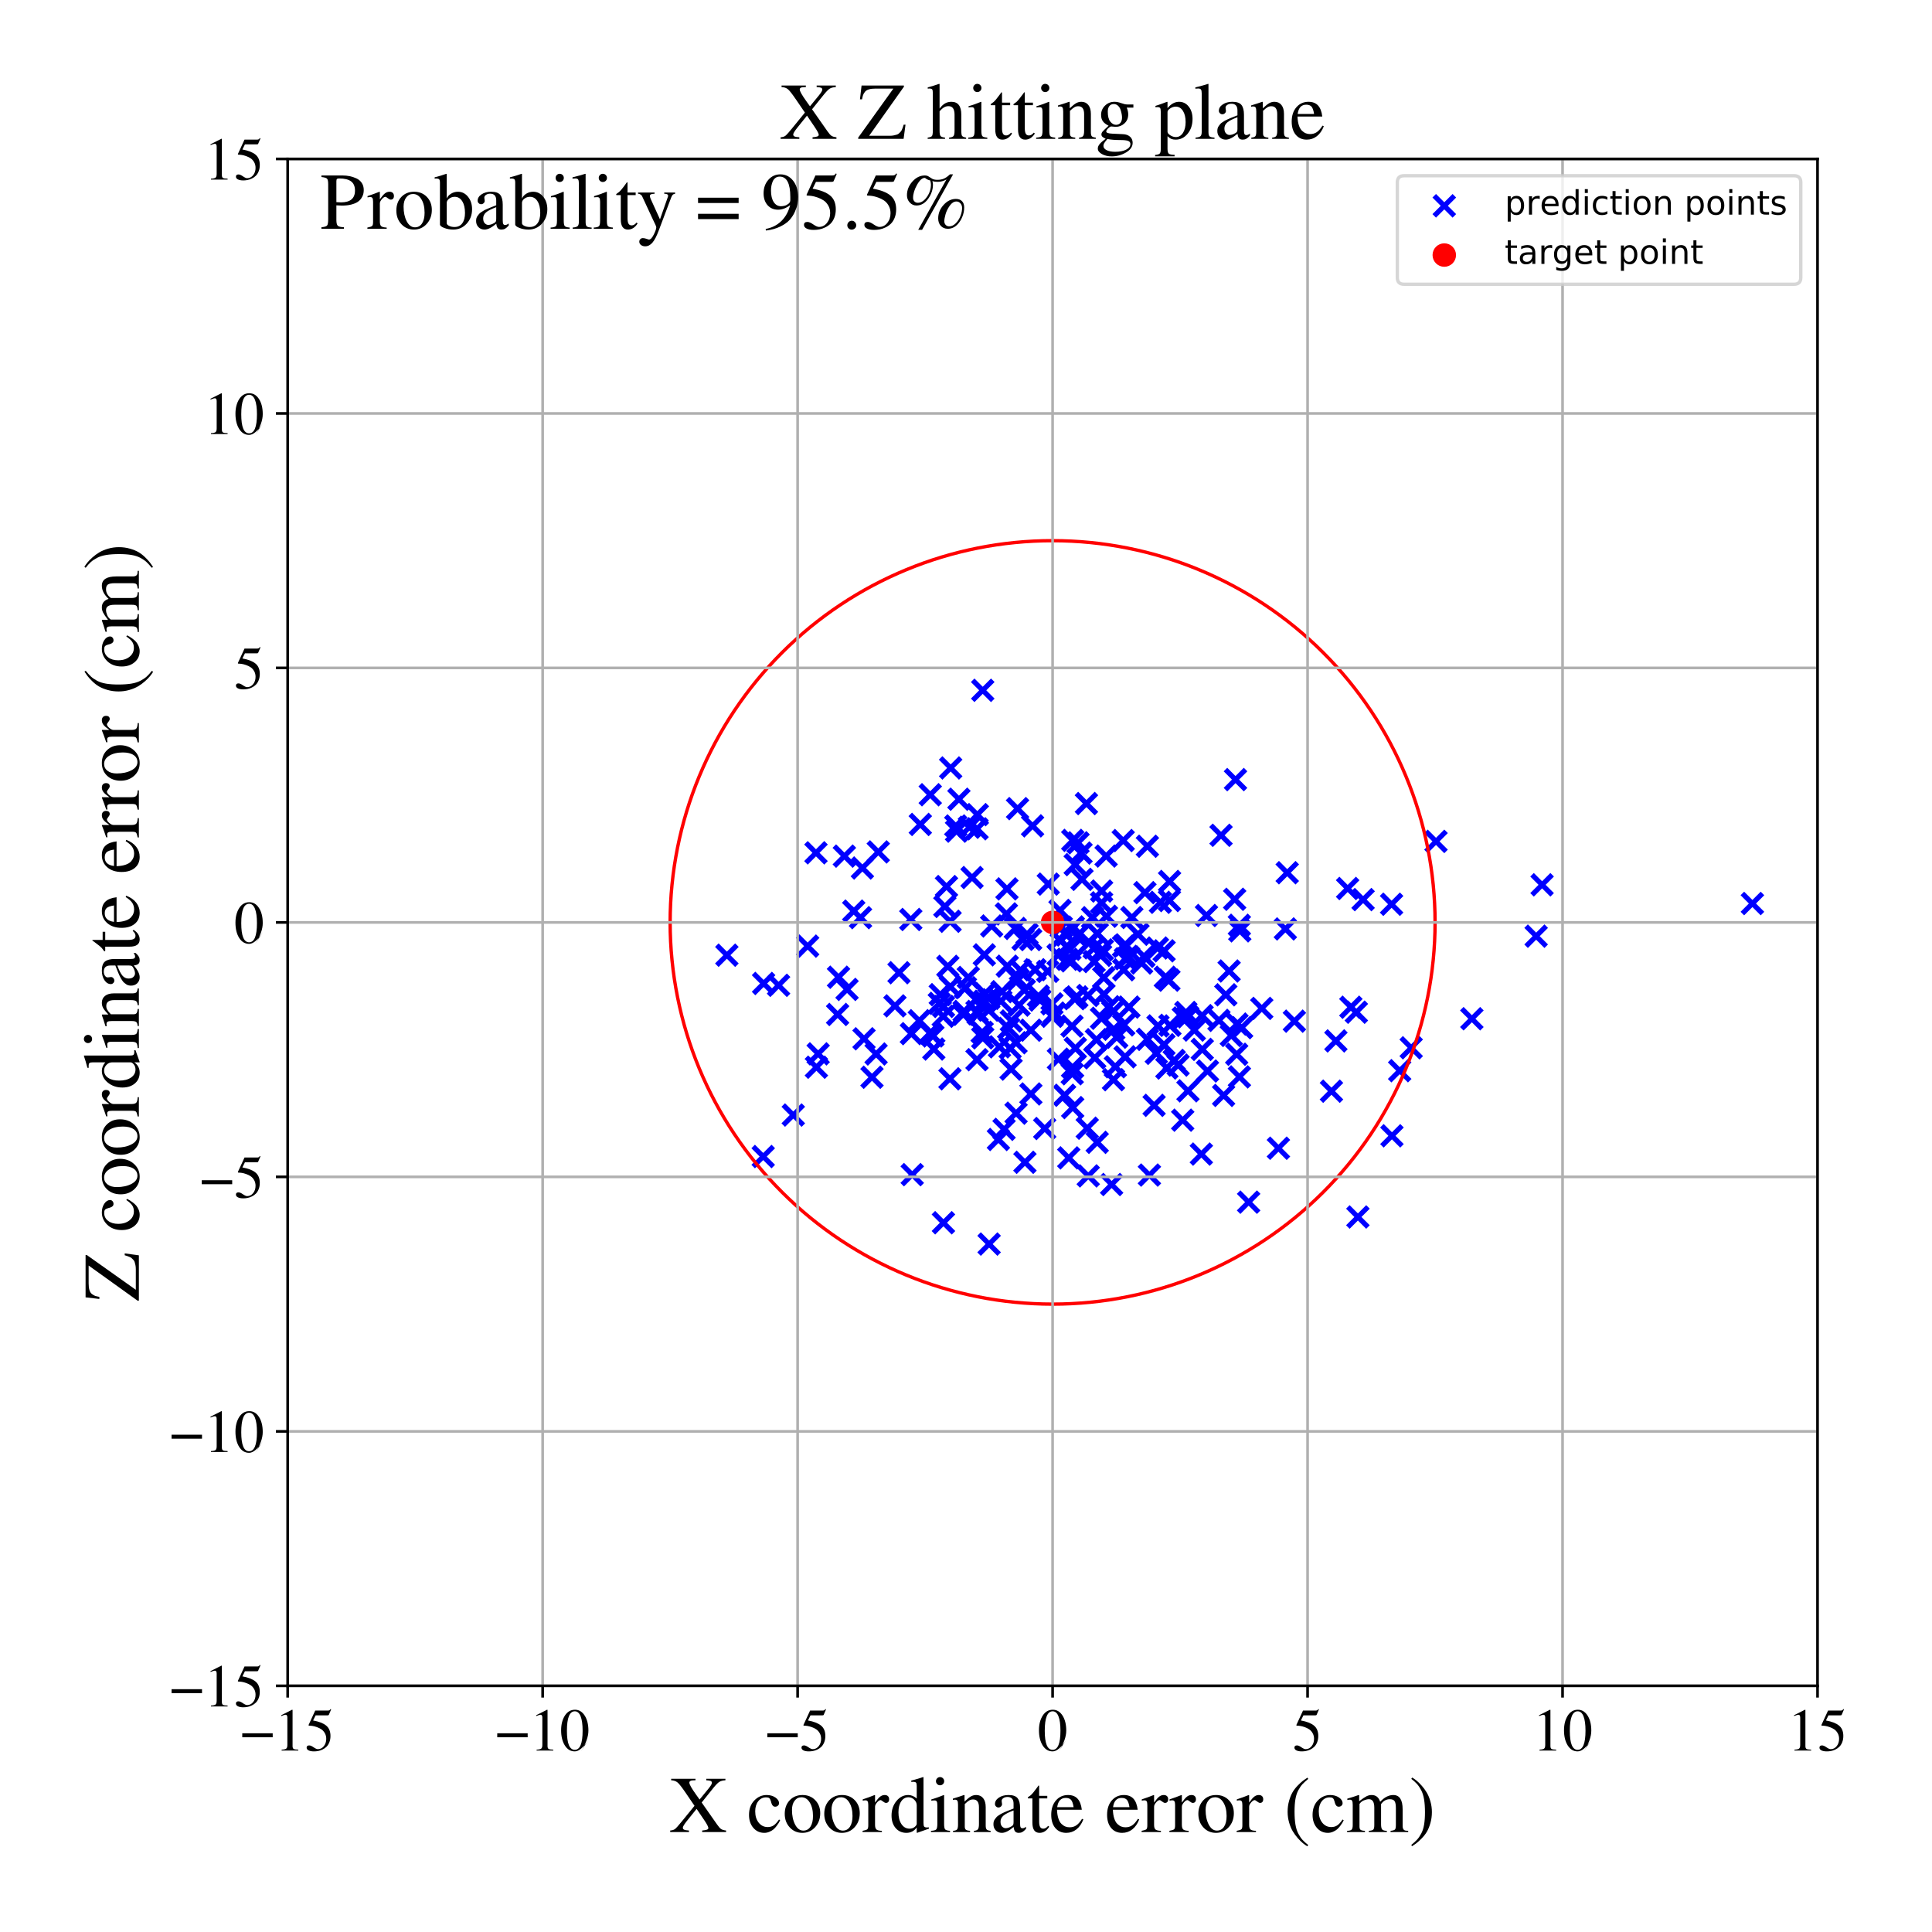 <?xml version="1.0" encoding="utf-8" standalone="no"?>
<!DOCTYPE svg PUBLIC "-//W3C//DTD SVG 1.1//EN"
  "http://www.w3.org/Graphics/SVG/1.1/DTD/svg11.dtd">
<!-- Created with matplotlib (https://matplotlib.org/) -->
<svg height="576pt" version="1.1" viewBox="0 0 576 576" width="576pt" xmlns="http://www.w3.org/2000/svg" xmlns:xlink="http://www.w3.org/1999/xlink">
 <defs>
  <style type="text/css">
*{stroke-linecap:butt;stroke-linejoin:round;}
  </style>
 </defs>
 <g id="figure_1">
  <g id="patch_1">
   <path d="M 0 576 
L 576 576 
L 576 0 
L 0 0 
z
" style="fill:#ffffff;"/>
  </g>
  <g id="axes_1">
   <g id="patch_2">
    <path d="M 85.766 502.609 
L 541.875 502.609 
L 541.875 47.391 
L 85.766 47.391 
z
" style="fill:#ffffff;"/>
   </g>
   <g id="PathCollection_1">
    <defs>
     <path d="M -3 3 
L 3 -3 
M -3 -3 
L 3 3 
" id="mdbf04c40e8" style="stroke:#0000ff;stroke-width:1.5;"/>
    </defs>
    <g clip-path="url(#pd51cfd02ca)">
     <use style="fill:#0000ff;stroke:#0000ff;stroke-width:1.5;" x="307.847" xlink:href="#mdbf04c40e8" y="246.215"/>
     <use style="fill:#0000ff;stroke:#0000ff;stroke-width:1.5;" x="305.57" xlink:href="#mdbf04c40e8" y="346.523"/>
     <use style="fill:#0000ff;stroke:#0000ff;stroke-width:1.5;" x="310.053" xlink:href="#mdbf04c40e8" y="298.158"/>
     <use style="fill:#0000ff;stroke:#0000ff;stroke-width:1.5;" x="278.406" xlink:href="#mdbf04c40e8" y="312.761"/>
     <use style="fill:#0000ff;stroke:#0000ff;stroke-width:1.5;" x="363.412" xlink:href="#mdbf04c40e8" y="304.21"/>
     <use style="fill:#0000ff;stroke:#0000ff;stroke-width:1.5;" x="332.938" xlink:href="#mdbf04c40e8" y="309.227"/>
     <use style="fill:#0000ff;stroke:#0000ff;stroke-width:1.5;" x="344.749" xlink:href="#mdbf04c40e8" y="314.043"/>
     <use style="fill:#0000ff;stroke:#0000ff;stroke-width:1.5;" x="297.66" xlink:href="#mdbf04c40e8" y="339.719"/>
     <use style="fill:#0000ff;stroke:#0000ff;stroke-width:1.5;" x="305.392" xlink:href="#mdbf04c40e8" y="295.14"/>
     <use style="fill:#0000ff;stroke:#0000ff;stroke-width:1.5;" x="283.261" xlink:href="#mdbf04c40e8" y="274.666"/>
     <use style="fill:#0000ff;stroke:#0000ff;stroke-width:1.5;" x="274.377" xlink:href="#mdbf04c40e8" y="245.796"/>
     <use style="fill:#0000ff;stroke:#0000ff;stroke-width:1.5;" x="610.201" xlink:href="#mdbf04c40e8" y="294.477"/>
     <use style="fill:#0000ff;stroke:#0000ff;stroke-width:1.5;" x="402.736" xlink:href="#mdbf04c40e8" y="300.294"/>
     <use style="fill:#0000ff;stroke:#0000ff;stroke-width:1.5;" x="337.448" xlink:href="#mdbf04c40e8" y="273.541"/>
     <use style="fill:#0000ff;stroke:#0000ff;stroke-width:1.5;" x="352.609" xlink:href="#mdbf04c40e8" y="333.963"/>
     <use style="fill:#0000ff;stroke:#0000ff;stroke-width:1.5;" x="428.125" xlink:href="#mdbf04c40e8" y="250.845"/>
     <use style="fill:#0000ff;stroke:#0000ff;stroke-width:1.5;" x="350.081" xlink:href="#mdbf04c40e8" y="316.153"/>
     <use style="fill:#0000ff;stroke:#0000ff;stroke-width:1.5;" x="318.636" xlink:href="#mdbf04c40e8" y="345.206"/>
     <use style="fill:#0000ff;stroke:#0000ff;stroke-width:1.5;" x="284.95" xlink:href="#mdbf04c40e8" y="246.247"/>
     <use style="fill:#0000ff;stroke:#0000ff;stroke-width:1.5;" x="1005.889" xlink:href="#mdbf04c40e8" y="320.422"/>
     <use style="fill:#0000ff;stroke:#0000ff;stroke-width:1.5;" x="376.177" xlink:href="#mdbf04c40e8" y="300.64"/>
     <use style="fill:#0000ff;stroke:#0000ff;stroke-width:1.5;" x="292.991" xlink:href="#mdbf04c40e8" y="309.417"/>
     <use style="fill:#0000ff;stroke:#0000ff;stroke-width:1.5;" x="370.187" xlink:href="#mdbf04c40e8" y="306.393"/>
     <use style="fill:#0000ff;stroke:#0000ff;stroke-width:1.5;" x="277.344" xlink:href="#mdbf04c40e8" y="236.941"/>
     <use style="fill:#0000ff;stroke:#0000ff;stroke-width:1.5;" x="289.805" xlink:href="#mdbf04c40e8" y="261.625"/>
     <use style="fill:#0000ff;stroke:#0000ff;stroke-width:1.5;" x="271.714" xlink:href="#mdbf04c40e8" y="308.171"/>
     <use style="fill:#0000ff;stroke:#0000ff;stroke-width:1.5;" x="314.364" xlink:href="#mdbf04c40e8" y="302.025"/>
     <use style="fill:#0000ff;stroke:#0000ff;stroke-width:1.5;" x="352.795" xlink:href="#mdbf04c40e8" y="303.484"/>
     <use style="fill:#0000ff;stroke:#0000ff;stroke-width:1.5;" x="622.781" xlink:href="#mdbf04c40e8" y="424.904"/>
     <use style="fill:#0000ff;stroke:#0000ff;stroke-width:1.5;" x="348.695" xlink:href="#mdbf04c40e8" y="262.793"/>
     <use style="fill:#0000ff;stroke:#0000ff;stroke-width:1.5;" x="304.227" xlink:href="#mdbf04c40e8" y="289.268"/>
     <use style="fill:#0000ff;stroke:#0000ff;stroke-width:1.5;" x="341.043" xlink:href="#mdbf04c40e8" y="285.13"/>
     <use style="fill:#0000ff;stroke:#0000ff;stroke-width:1.5;" x="368.098" xlink:href="#mdbf04c40e8" y="268.111"/>
     <use style="fill:#0000ff;stroke:#0000ff;stroke-width:1.5;" x="257.599" xlink:href="#mdbf04c40e8" y="309.702"/>
     <use style="fill:#0000ff;stroke:#0000ff;stroke-width:1.5;" x="319.598" xlink:href="#mdbf04c40e8" y="305.915"/>
     <use style="fill:#0000ff;stroke:#0000ff;stroke-width:1.5;" x="319.776" xlink:href="#mdbf04c40e8" y="318.2"/>
     <use style="fill:#0000ff;stroke:#0000ff;stroke-width:1.5;" x="438.815" xlink:href="#mdbf04c40e8" y="303.724"/>
     <use style="fill:#0000ff;stroke:#0000ff;stroke-width:1.5;" x="329.866" xlink:href="#mdbf04c40e8" y="273.169"/>
     <use style="fill:#0000ff;stroke:#0000ff;stroke-width:1.5;" x="285.89" xlink:href="#mdbf04c40e8" y="238.279"/>
     <use style="fill:#0000ff;stroke:#0000ff;stroke-width:1.5;" x="315.557" xlink:href="#mdbf04c40e8" y="315.774"/>
     <use style="fill:#0000ff;stroke:#0000ff;stroke-width:1.5;" x="322.579" xlink:href="#mdbf04c40e8" y="262.163"/>
     <use style="fill:#0000ff;stroke:#0000ff;stroke-width:1.5;" x="251.736" xlink:href="#mdbf04c40e8" y="255.243"/>
     <use style="fill:#0000ff;stroke:#0000ff;stroke-width:1.5;" x="329.098" xlink:href="#mdbf04c40e8" y="296.46"/>
     <use style="fill:#0000ff;stroke:#0000ff;stroke-width:1.5;" x="319.798" xlink:href="#mdbf04c40e8" y="276.726"/>
     <use style="fill:#0000ff;stroke:#0000ff;stroke-width:1.5;" x="335.542" xlink:href="#mdbf04c40e8" y="281.693"/>
     <use style="fill:#0000ff;stroke:#0000ff;stroke-width:1.5;" x="328.421" xlink:href="#mdbf04c40e8" y="269.16"/>
     <use style="fill:#0000ff;stroke:#0000ff;stroke-width:1.5;" x="321.399" xlink:href="#mdbf04c40e8" y="251.27"/>
     <use style="fill:#0000ff;stroke:#0000ff;stroke-width:1.5;" x="316.023" xlink:href="#mdbf04c40e8" y="271.417"/>
     <use style="fill:#0000ff;stroke:#0000ff;stroke-width:1.5;" x="342.08" xlink:href="#mdbf04c40e8" y="252.299"/>
     <use style="fill:#0000ff;stroke:#0000ff;stroke-width:1.5;" x="281.208" xlink:href="#mdbf04c40e8" y="302.991"/>
     <use style="fill:#0000ff;stroke:#0000ff;stroke-width:1.5;" x="252.535" xlink:href="#mdbf04c40e8" y="294.983"/>
     <use style="fill:#0000ff;stroke:#0000ff;stroke-width:1.5;" x="280.325" xlink:href="#mdbf04c40e8" y="296.543"/>
     <use style="fill:#0000ff;stroke:#0000ff;stroke-width:1.5;" x="347.012" xlink:href="#mdbf04c40e8" y="311.48"/>
     <use style="fill:#0000ff;stroke:#0000ff;stroke-width:1.5;" x="298.384" xlink:href="#mdbf04c40e8" y="298.475"/>
     <use style="fill:#0000ff;stroke:#0000ff;stroke-width:1.5;" x="307.338" xlink:href="#mdbf04c40e8" y="326.15"/>
     <use style="fill:#0000ff;stroke:#0000ff;stroke-width:1.5;" x="345.24" xlink:href="#mdbf04c40e8" y="305.859"/>
     <use style="fill:#0000ff;stroke:#0000ff;stroke-width:1.5;" x="323.906" xlink:href="#mdbf04c40e8" y="239.569"/>
     <use style="fill:#0000ff;stroke:#0000ff;stroke-width:1.5;" x="341.346" xlink:href="#mdbf04c40e8" y="266.128"/>
     <use style="fill:#0000ff;stroke:#0000ff;stroke-width:1.5;" x="417.295" xlink:href="#mdbf04c40e8" y="319.205"/>
     <use style="fill:#0000ff;stroke:#0000ff;stroke-width:1.5;" x="368.783" xlink:href="#mdbf04c40e8" y="305.307"/>
     <use style="fill:#0000ff;stroke:#0000ff;stroke-width:1.5;" x="302.927" xlink:href="#mdbf04c40e8" y="291.444"/>
     <use style="fill:#0000ff;stroke:#0000ff;stroke-width:1.5;" x="404.84" xlink:href="#mdbf04c40e8" y="362.824"/>
     <use style="fill:#0000ff;stroke:#0000ff;stroke-width:1.5;" x="347.063" xlink:href="#mdbf04c40e8" y="283.477"/>
     <use style="fill:#0000ff;stroke:#0000ff;stroke-width:1.5;" x="334.873" xlink:href="#mdbf04c40e8" y="250.603"/>
     <use style="fill:#0000ff;stroke:#0000ff;stroke-width:1.5;" x="368.349" xlink:href="#mdbf04c40e8" y="232.427"/>
     <use style="fill:#0000ff;stroke:#0000ff;stroke-width:1.5;" x="259.972" xlink:href="#mdbf04c40e8" y="321.164"/>
     <use style="fill:#0000ff;stroke:#0000ff;stroke-width:1.5;" x="319.674" xlink:href="#mdbf04c40e8" y="320.128"/>
     <use style="fill:#0000ff;stroke:#0000ff;stroke-width:1.5;" x="291.289" xlink:href="#mdbf04c40e8" y="301.545"/>
     <use style="fill:#0000ff;stroke:#0000ff;stroke-width:1.5;" x="318.993" xlink:href="#mdbf04c40e8" y="283.006"/>
     <use style="fill:#0000ff;stroke:#0000ff;stroke-width:1.5;" x="240.791" xlink:href="#mdbf04c40e8" y="282.076"/>
     <use style="fill:#0000ff;stroke:#0000ff;stroke-width:1.5;" x="348.655" xlink:href="#mdbf04c40e8" y="268.488"/>
     <use style="fill:#0000ff;stroke:#0000ff;stroke-width:1.5;" x="232.12" xlink:href="#mdbf04c40e8" y="293.759"/>
     <use style="fill:#0000ff;stroke:#0000ff;stroke-width:1.5;" x="319.437" xlink:href="#mdbf04c40e8" y="286.467"/>
     <use style="fill:#0000ff;stroke:#0000ff;stroke-width:1.5;" x="317.955" xlink:href="#mdbf04c40e8" y="278.754"/>
     <use style="fill:#0000ff;stroke:#0000ff;stroke-width:1.5;" x="353.55" xlink:href="#mdbf04c40e8" y="301.844"/>
     <use style="fill:#0000ff;stroke:#0000ff;stroke-width:1.5;" x="315.457" xlink:href="#mdbf04c40e8" y="284.71"/>
     <use style="fill:#0000ff;stroke:#0000ff;stroke-width:1.5;" x="326.389" xlink:href="#mdbf04c40e8" y="315.379"/>
     <use style="fill:#0000ff;stroke:#0000ff;stroke-width:1.5;" x="216.708" xlink:href="#mdbf04c40e8" y="284.778"/>
     <use style="fill:#0000ff;stroke:#0000ff;stroke-width:1.5;" x="414.883" xlink:href="#mdbf04c40e8" y="269.592"/>
     <use style="fill:#0000ff;stroke:#0000ff;stroke-width:1.5;" x="294.892" xlink:href="#mdbf04c40e8" y="370.9"/>
     <use style="fill:#0000ff;stroke:#0000ff;stroke-width:1.5;" x="236.511" xlink:href="#mdbf04c40e8" y="332.438"/>
     <use style="fill:#0000ff;stroke:#0000ff;stroke-width:1.5;" x="292.989" xlink:href="#mdbf04c40e8" y="205.808"/>
     <use style="fill:#0000ff;stroke:#0000ff;stroke-width:1.5;" x="457.982" xlink:href="#mdbf04c40e8" y="279.109"/>
     <use style="fill:#0000ff;stroke:#0000ff;stroke-width:1.5;" x="294.768" xlink:href="#mdbf04c40e8" y="301.15"/>
     <use style="fill:#0000ff;stroke:#0000ff;stroke-width:1.5;" x="359.695" xlink:href="#mdbf04c40e8" y="272.944"/>
     <use style="fill:#0000ff;stroke:#0000ff;stroke-width:1.5;" x="340.364" xlink:href="#mdbf04c40e8" y="287.111"/>
     <use style="fill:#0000ff;stroke:#0000ff;stroke-width:1.5;" x="381.141" xlink:href="#mdbf04c40e8" y="342.327"/>
     <use style="fill:#0000ff;stroke:#0000ff;stroke-width:1.5;" x="324.709" xlink:href="#mdbf04c40e8" y="281.014"/>
     <use style="fill:#0000ff;stroke:#0000ff;stroke-width:1.5;" x="311.465" xlink:href="#mdbf04c40e8" y="336.456"/>
     <use style="fill:#0000ff;stroke:#0000ff;stroke-width:1.5;" x="293.462" xlink:href="#mdbf04c40e8" y="284.673"/>
     <use style="fill:#0000ff;stroke:#0000ff;stroke-width:1.5;" x="327.136" xlink:href="#mdbf04c40e8" y="278.291"/>
     <use style="fill:#0000ff;stroke:#0000ff;stroke-width:1.5;" x="307.339" xlink:href="#mdbf04c40e8" y="307.138"/>
     <use style="fill:#0000ff;stroke:#0000ff;stroke-width:1.5;" x="345.076" xlink:href="#mdbf04c40e8" y="282.634"/>
     <use style="fill:#0000ff;stroke:#0000ff;stroke-width:1.5;" x="299.346" xlink:href="#mdbf04c40e8" y="336.702"/>
     <use style="fill:#0000ff;stroke:#0000ff;stroke-width:1.5;" x="271.971" xlink:href="#mdbf04c40e8" y="350.202"/>
     <use style="fill:#0000ff;stroke:#0000ff;stroke-width:1.5;" x="366.446" xlink:href="#mdbf04c40e8" y="289.489"/>
     <use style="fill:#0000ff;stroke:#0000ff;stroke-width:1.5;" x="420.731" xlink:href="#mdbf04c40e8" y="312.384"/>
     <use style="fill:#0000ff;stroke:#0000ff;stroke-width:1.5;" x="319.986" xlink:href="#mdbf04c40e8" y="276.346"/>
     <use style="fill:#0000ff;stroke:#0000ff;stroke-width:1.5;" x="249.994" xlink:href="#mdbf04c40e8" y="291.345"/>
     <use style="fill:#0000ff;stroke:#0000ff;stroke-width:1.5;" x="326.229" xlink:href="#mdbf04c40e8" y="282.589"/>
     <use style="fill:#0000ff;stroke:#0000ff;stroke-width:1.5;" x="348.805" xlink:href="#mdbf04c40e8" y="305.682"/>
     <use style="fill:#0000ff;stroke:#0000ff;stroke-width:1.5;" x="372.267" xlink:href="#mdbf04c40e8" y="358.404"/>
     <use style="fill:#0000ff;stroke:#0000ff;stroke-width:1.5;" x="291.279" xlink:href="#mdbf04c40e8" y="315.93"/>
     <use style="fill:#0000ff;stroke:#0000ff;stroke-width:1.5;" x="303.814" xlink:href="#mdbf04c40e8" y="299.669"/>
     <use style="fill:#0000ff;stroke:#0000ff;stroke-width:1.5;" x="288.679" xlink:href="#mdbf04c40e8" y="291.411"/>
     <use style="fill:#0000ff;stroke:#0000ff;stroke-width:1.5;" x="331.416" xlink:href="#mdbf04c40e8" y="353.147"/>
     <use style="fill:#0000ff;stroke:#0000ff;stroke-width:1.5;" x="283.433" xlink:href="#mdbf04c40e8" y="228.954"/>
     <use style="fill:#0000ff;stroke:#0000ff;stroke-width:1.5;" x="396.956" xlink:href="#mdbf04c40e8" y="325.323"/>
     <use style="fill:#0000ff;stroke:#0000ff;stroke-width:1.5;" x="274.07" xlink:href="#mdbf04c40e8" y="304.311"/>
     <use style="fill:#0000ff;stroke:#0000ff;stroke-width:1.5;" x="298.715" xlink:href="#mdbf04c40e8" y="295.652"/>
     <use style="fill:#0000ff;stroke:#0000ff;stroke-width:1.5;" x="312.357" xlink:href="#mdbf04c40e8" y="289.6"/>
     <use style="fill:#0000ff;stroke:#0000ff;stroke-width:1.5;" x="347.886" xlink:href="#mdbf04c40e8" y="318.418"/>
     <use style="fill:#0000ff;stroke:#0000ff;stroke-width:1.5;" x="383.211" xlink:href="#mdbf04c40e8" y="276.948"/>
     <use style="fill:#0000ff;stroke:#0000ff;stroke-width:1.5;" x="367.098" xlink:href="#mdbf04c40e8" y="308.705"/>
     <use style="fill:#0000ff;stroke:#0000ff;stroke-width:1.5;" x="327.122" xlink:href="#mdbf04c40e8" y="340.57"/>
     <use style="fill:#0000ff;stroke:#0000ff;stroke-width:1.5;" x="369.627" xlink:href="#mdbf04c40e8" y="277.521"/>
     <use style="fill:#0000ff;stroke:#0000ff;stroke-width:1.5;" x="335.521" xlink:href="#mdbf04c40e8" y="285.816"/>
     <use style="fill:#0000ff;stroke:#0000ff;stroke-width:1.5;" x="300.212" xlink:href="#mdbf04c40e8" y="265.006"/>
     <use style="fill:#0000ff;stroke:#0000ff;stroke-width:1.5;" x="326.894" xlink:href="#mdbf04c40e8" y="309.968"/>
     <use style="fill:#0000ff;stroke:#0000ff;stroke-width:1.5;" x="385.906" xlink:href="#mdbf04c40e8" y="304.447"/>
     <use style="fill:#0000ff;stroke:#0000ff;stroke-width:1.5;" x="283.323" xlink:href="#mdbf04c40e8" y="294.177"/>
     <use style="fill:#0000ff;stroke:#0000ff;stroke-width:1.5;" x="266.813" xlink:href="#mdbf04c40e8" y="299.889"/>
     <use style="fill:#0000ff;stroke:#0000ff;stroke-width:1.5;" x="332.535" xlink:href="#mdbf04c40e8" y="318.039"/>
     <use style="fill:#0000ff;stroke:#0000ff;stroke-width:1.5;" x="243.273" xlink:href="#mdbf04c40e8" y="254.255"/>
     <use style="fill:#0000ff;stroke:#0000ff;stroke-width:1.5;" x="301.143" xlink:href="#mdbf04c40e8" y="312.494"/>
     <use style="fill:#0000ff;stroke:#0000ff;stroke-width:1.5;" x="335.426" xlink:href="#mdbf04c40e8" y="315.074"/>
     <use style="fill:#0000ff;stroke:#0000ff;stroke-width:1.5;" x="398.281" xlink:href="#mdbf04c40e8" y="310.332"/>
     <use style="fill:#0000ff;stroke:#0000ff;stroke-width:1.5;" x="331.964" xlink:href="#mdbf04c40e8" y="321.898"/>
     <use style="fill:#0000ff;stroke:#0000ff;stroke-width:1.5;" x="308.591" xlink:href="#mdbf04c40e8" y="289.113"/>
     <use style="fill:#0000ff;stroke:#0000ff;stroke-width:1.5;" x="324.328" xlink:href="#mdbf04c40e8" y="296.789"/>
     <use style="fill:#0000ff;stroke:#0000ff;stroke-width:1.5;" x="287.426" xlink:href="#mdbf04c40e8" y="301.533"/>
     <use style="fill:#0000ff;stroke:#0000ff;stroke-width:1.5;" x="342.092" xlink:href="#mdbf04c40e8" y="309.863"/>
     <use style="fill:#0000ff;stroke:#0000ff;stroke-width:1.5;" x="329.067" xlink:href="#mdbf04c40e8" y="291.466"/>
     <use style="fill:#0000ff;stroke:#0000ff;stroke-width:1.5;" x="285.182" xlink:href="#mdbf04c40e8" y="247.792"/>
     <use style="fill:#0000ff;stroke:#0000ff;stroke-width:1.5;" x="249.723" xlink:href="#mdbf04c40e8" y="302.45"/>
     <use style="fill:#0000ff;stroke:#0000ff;stroke-width:1.5;" x="313.66" xlink:href="#mdbf04c40e8" y="302.989"/>
     <use style="fill:#0000ff;stroke:#0000ff;stroke-width:1.5;" x="281.292" xlink:href="#mdbf04c40e8" y="300.055"/>
     <use style="fill:#0000ff;stroke:#0000ff;stroke-width:1.5;" x="316.412" xlink:href="#mdbf04c40e8" y="276.402"/>
     <use style="fill:#0000ff;stroke:#0000ff;stroke-width:1.5;" x="358.17" xlink:href="#mdbf04c40e8" y="344.074"/>
     <use style="fill:#0000ff;stroke:#0000ff;stroke-width:1.5;" x="321.094" xlink:href="#mdbf04c40e8" y="279.116"/>
     <use style="fill:#0000ff;stroke:#0000ff;stroke-width:1.5;" x="356.071" xlink:href="#mdbf04c40e8" y="307.105"/>
     <use style="fill:#0000ff;stroke:#0000ff;stroke-width:1.5;" x="328.658" xlink:href="#mdbf04c40e8" y="283.183"/>
     <use style="fill:#0000ff;stroke:#0000ff;stroke-width:1.5;" x="364.039" xlink:href="#mdbf04c40e8" y="249.03"/>
     <use style="fill:#0000ff;stroke:#0000ff;stroke-width:1.5;" x="313.612" xlink:href="#mdbf04c40e8" y="299.283"/>
     <use style="fill:#0000ff;stroke:#0000ff;stroke-width:1.5;" x="315.768" xlink:href="#mdbf04c40e8" y="280.071"/>
     <use style="fill:#0000ff;stroke:#0000ff;stroke-width:1.5;" x="324.444" xlink:href="#mdbf04c40e8" y="350.577"/>
     <use style="fill:#0000ff;stroke:#0000ff;stroke-width:1.5;" x="283.213" xlink:href="#mdbf04c40e8" y="321.63"/>
     <use style="fill:#0000ff;stroke:#0000ff;stroke-width:1.5;" x="300.3" xlink:href="#mdbf04c40e8" y="288.052"/>
     <use style="fill:#0000ff;stroke:#0000ff;stroke-width:1.5;" x="243.403" xlink:href="#mdbf04c40e8" y="318.179"/>
     <use style="fill:#0000ff;stroke:#0000ff;stroke-width:1.5;" x="348.501" xlink:href="#mdbf04c40e8" y="292.231"/>
     <use style="fill:#0000ff;stroke:#0000ff;stroke-width:1.5;" x="326.201" xlink:href="#mdbf04c40e8" y="286.68"/>
     <use style="fill:#0000ff;stroke:#0000ff;stroke-width:1.5;" x="301.441" xlink:href="#mdbf04c40e8" y="318.742"/>
     <use style="fill:#0000ff;stroke:#0000ff;stroke-width:1.5;" x="320.553" xlink:href="#mdbf04c40e8" y="257.777"/>
     <use style="fill:#0000ff;stroke:#0000ff;stroke-width:1.5;" x="522.46" xlink:href="#mdbf04c40e8" y="269.371"/>
     <use style="fill:#0000ff;stroke:#0000ff;stroke-width:1.5;" x="301.511" xlink:href="#mdbf04c40e8" y="304.393"/>
     <use style="fill:#0000ff;stroke:#0000ff;stroke-width:1.5;" x="312.53" xlink:href="#mdbf04c40e8" y="263.58"/>
     <use style="fill:#0000ff;stroke:#0000ff;stroke-width:1.5;" x="307.284" xlink:href="#mdbf04c40e8" y="280.118"/>
     <use style="fill:#0000ff;stroke:#0000ff;stroke-width:1.5;" x="287.186" xlink:href="#mdbf04c40e8" y="302.405"/>
     <use style="fill:#0000ff;stroke:#0000ff;stroke-width:1.5;" x="328.126" xlink:href="#mdbf04c40e8" y="284.823"/>
     <use style="fill:#0000ff;stroke:#0000ff;stroke-width:1.5;" x="321.049" xlink:href="#mdbf04c40e8" y="297.214"/>
     <use style="fill:#0000ff;stroke:#0000ff;stroke-width:1.5;" x="302.91" xlink:href="#mdbf04c40e8" y="310.873"/>
     <use style="fill:#0000ff;stroke:#0000ff;stroke-width:1.5;" x="414.989" xlink:href="#mdbf04c40e8" y="338.625"/>
     <use style="fill:#0000ff;stroke:#0000ff;stroke-width:1.5;" x="281.275" xlink:href="#mdbf04c40e8" y="364.543"/>
     <use style="fill:#0000ff;stroke:#0000ff;stroke-width:1.5;" x="328.4" xlink:href="#mdbf04c40e8" y="303.579"/>
     <use style="fill:#0000ff;stroke:#0000ff;stroke-width:1.5;" x="291.29" xlink:href="#mdbf04c40e8" y="247.094"/>
     <use style="fill:#0000ff;stroke:#0000ff;stroke-width:1.5;" x="243.922" xlink:href="#mdbf04c40e8" y="314.189"/>
     <use style="fill:#0000ff;stroke:#0000ff;stroke-width:1.5;" x="261.194" xlink:href="#mdbf04c40e8" y="314.233"/>
     <use style="fill:#0000ff;stroke:#0000ff;stroke-width:1.5;" x="354.129" xlink:href="#mdbf04c40e8" y="303.152"/>
     <use style="fill:#0000ff;stroke:#0000ff;stroke-width:1.5;" x="320.391" xlink:href="#mdbf04c40e8" y="297.749"/>
     <use style="fill:#0000ff;stroke:#0000ff;stroke-width:1.5;" x="332.05" xlink:href="#mdbf04c40e8" y="306.86"/>
     <use style="fill:#0000ff;stroke:#0000ff;stroke-width:1.5;" x="227.657" xlink:href="#mdbf04c40e8" y="293.208"/>
     <use style="fill:#0000ff;stroke:#0000ff;stroke-width:1.5;" x="329.774" xlink:href="#mdbf04c40e8" y="255.225"/>
     <use style="fill:#0000ff;stroke:#0000ff;stroke-width:1.5;" x="227.544" xlink:href="#mdbf04c40e8" y="344.803"/>
     <use style="fill:#0000ff;stroke:#0000ff;stroke-width:1.5;" x="287.824" xlink:href="#mdbf04c40e8" y="294.473"/>
     <use style="fill:#0000ff;stroke:#0000ff;stroke-width:1.5;" x="303.552" xlink:href="#mdbf04c40e8" y="292.067"/>
     <use style="fill:#0000ff;stroke:#0000ff;stroke-width:1.5;" x="280.04" xlink:href="#mdbf04c40e8" y="299.14"/>
     <use style="fill:#0000ff;stroke:#0000ff;stroke-width:1.5;" x="358.442" xlink:href="#mdbf04c40e8" y="312.863"/>
     <use style="fill:#0000ff;stroke:#0000ff;stroke-width:1.5;" x="282.585" xlink:href="#mdbf04c40e8" y="288.106"/>
     <use style="fill:#0000ff;stroke:#0000ff;stroke-width:1.5;" x="336.586" xlink:href="#mdbf04c40e8" y="300.243"/>
     <use style="fill:#0000ff;stroke:#0000ff;stroke-width:1.5;" x="291.376" xlink:href="#mdbf04c40e8" y="242.872"/>
     <use style="fill:#0000ff;stroke:#0000ff;stroke-width:1.5;" x="325.742" xlink:href="#mdbf04c40e8" y="273.598"/>
     <use style="fill:#0000ff;stroke:#0000ff;stroke-width:1.5;" x="404.371" xlink:href="#mdbf04c40e8" y="301.775"/>
     <use style="fill:#0000ff;stroke:#0000ff;stroke-width:1.5;" x="292.815" xlink:href="#mdbf04c40e8" y="307.775"/>
     <use style="fill:#0000ff;stroke:#0000ff;stroke-width:1.5;" x="342.679" xlink:href="#mdbf04c40e8" y="350.327"/>
     <use style="fill:#0000ff;stroke:#0000ff;stroke-width:1.5;" x="319.811" xlink:href="#mdbf04c40e8" y="330.213"/>
     <use style="fill:#0000ff;stroke:#0000ff;stroke-width:1.5;" x="330.651" xlink:href="#mdbf04c40e8" y="300.142"/>
     <use style="fill:#0000ff;stroke:#0000ff;stroke-width:1.5;" x="295.654" xlink:href="#mdbf04c40e8" y="276.07"/>
     <use style="fill:#0000ff;stroke:#0000ff;stroke-width:1.5;" x="335.035" xlink:href="#mdbf04c40e8" y="305.566"/>
     <use style="fill:#0000ff;stroke:#0000ff;stroke-width:1.5;" x="335.011" xlink:href="#mdbf04c40e8" y="289.118"/>
     <use style="fill:#0000ff;stroke:#0000ff;stroke-width:1.5;" x="300.045" xlink:href="#mdbf04c40e8" y="272.468"/>
     <use style="fill:#0000ff;stroke:#0000ff;stroke-width:1.5;" x="294.802" xlink:href="#mdbf04c40e8" y="297.664"/>
     <use style="fill:#0000ff;stroke:#0000ff;stroke-width:1.5;" x="300.716" xlink:href="#mdbf04c40e8" y="306.605"/>
     <use style="fill:#0000ff;stroke:#0000ff;stroke-width:1.5;" x="297.973" xlink:href="#mdbf04c40e8" y="312.1"/>
     <use style="fill:#0000ff;stroke:#0000ff;stroke-width:1.5;" x="585.806" xlink:href="#mdbf04c40e8" y="290.591"/>
     <use style="fill:#0000ff;stroke:#0000ff;stroke-width:1.5;" x="344.079" xlink:href="#mdbf04c40e8" y="329.544"/>
     <use style="fill:#0000ff;stroke:#0000ff;stroke-width:1.5;" x="257.115" xlink:href="#mdbf04c40e8" y="258.784"/>
     <use style="fill:#0000ff;stroke:#0000ff;stroke-width:1.5;" x="660.783" xlink:href="#mdbf04c40e8" y="275.498"/>
     <use style="fill:#0000ff;stroke:#0000ff;stroke-width:1.5;" x="328.436" xlink:href="#mdbf04c40e8" y="265.654"/>
     <use style="fill:#0000ff;stroke:#0000ff;stroke-width:1.5;" x="293.452" xlink:href="#mdbf04c40e8" y="298.524"/>
     <use style="fill:#0000ff;stroke:#0000ff;stroke-width:1.5;" x="282.182" xlink:href="#mdbf04c40e8" y="264.318"/>
     <use style="fill:#0000ff;stroke:#0000ff;stroke-width:1.5;" x="331.804" xlink:href="#mdbf04c40e8" y="301.625"/>
     <use style="fill:#0000ff;stroke:#0000ff;stroke-width:1.5;" x="277.297" xlink:href="#mdbf04c40e8" y="307.963"/>
     <use style="fill:#0000ff;stroke:#0000ff;stroke-width:1.5;" x="261.849" xlink:href="#mdbf04c40e8" y="253.99"/>
     <use style="fill:#0000ff;stroke:#0000ff;stroke-width:1.5;" x="309.589" xlink:href="#mdbf04c40e8" y="296.968"/>
     <use style="fill:#0000ff;stroke:#0000ff;stroke-width:1.5;" x="290.968" xlink:href="#mdbf04c40e8" y="298.063"/>
     <use style="fill:#0000ff;stroke:#0000ff;stroke-width:1.5;" x="359.993" xlink:href="#mdbf04c40e8" y="319.31"/>
     <use style="fill:#0000ff;stroke:#0000ff;stroke-width:1.5;" x="351.231" xlink:href="#mdbf04c40e8" y="317.542"/>
     <use style="fill:#0000ff;stroke:#0000ff;stroke-width:1.5;" x="268.025" xlink:href="#mdbf04c40e8" y="290.002"/>
     <use style="fill:#0000ff;stroke:#0000ff;stroke-width:1.5;" x="406.391" xlink:href="#mdbf04c40e8" y="268.205"/>
     <use style="fill:#0000ff;stroke:#0000ff;stroke-width:1.5;" x="293.664" xlink:href="#mdbf04c40e8" y="296.224"/>
     <use style="fill:#0000ff;stroke:#0000ff;stroke-width:1.5;" x="345.951" xlink:href="#mdbf04c40e8" y="269.008"/>
     <use style="fill:#0000ff;stroke:#0000ff;stroke-width:1.5;" x="368.705" xlink:href="#mdbf04c40e8" y="314.315"/>
     <use style="fill:#0000ff;stroke:#0000ff;stroke-width:1.5;" x="256.557" xlink:href="#mdbf04c40e8" y="273.587"/>
     <use style="fill:#0000ff;stroke:#0000ff;stroke-width:1.5;" x="322.3" xlink:href="#mdbf04c40e8" y="254.325"/>
     <use style="fill:#0000ff;stroke:#0000ff;stroke-width:1.5;" x="289.004" xlink:href="#mdbf04c40e8" y="246.634"/>
     <use style="fill:#0000ff;stroke:#0000ff;stroke-width:1.5;" x="459.755" xlink:href="#mdbf04c40e8" y="263.794"/>
     <use style="fill:#0000ff;stroke:#0000ff;stroke-width:1.5;" x="336.492" xlink:href="#mdbf04c40e8" y="285.324"/>
     <use style="fill:#0000ff;stroke:#0000ff;stroke-width:1.5;" x="271.543" xlink:href="#mdbf04c40e8" y="274.13"/>
     <use style="fill:#0000ff;stroke:#0000ff;stroke-width:1.5;" x="320.602" xlink:href="#mdbf04c40e8" y="312.496"/>
     <use style="fill:#0000ff;stroke:#0000ff;stroke-width:1.5;" x="401.78" xlink:href="#mdbf04c40e8" y="264.89"/>
     <use style="fill:#0000ff;stroke:#0000ff;stroke-width:1.5;" x="334.965" xlink:href="#mdbf04c40e8" y="282.148"/>
     <use style="fill:#0000ff;stroke:#0000ff;stroke-width:1.5;" x="318.198" xlink:href="#mdbf04c40e8" y="285.994"/>
     <use style="fill:#0000ff;stroke:#0000ff;stroke-width:1.5;" x="365.459" xlink:href="#mdbf04c40e8" y="296.583"/>
     <use style="fill:#0000ff;stroke:#0000ff;stroke-width:1.5;" x="358.384" xlink:href="#mdbf04c40e8" y="302.804"/>
     <use style="fill:#0000ff;stroke:#0000ff;stroke-width:1.5;" x="369.514" xlink:href="#mdbf04c40e8" y="321.059"/>
     <use style="fill:#0000ff;stroke:#0000ff;stroke-width:1.5;" x="278.137" xlink:href="#mdbf04c40e8" y="308.858"/>
     <use style="fill:#0000ff;stroke:#0000ff;stroke-width:1.5;" x="347.434" xlink:href="#mdbf04c40e8" y="291.354"/>
     <use style="fill:#0000ff;stroke:#0000ff;stroke-width:1.5;" x="354.178" xlink:href="#mdbf04c40e8" y="325.214"/>
     <use style="fill:#0000ff;stroke:#0000ff;stroke-width:1.5;" x="302.928" xlink:href="#mdbf04c40e8" y="331.875"/>
     <use style="fill:#0000ff;stroke:#0000ff;stroke-width:1.5;" x="319.823" xlink:href="#mdbf04c40e8" y="250.552"/>
     <use style="fill:#0000ff;stroke:#0000ff;stroke-width:1.5;" x="369.496" xlink:href="#mdbf04c40e8" y="275.858"/>
     <use style="fill:#0000ff;stroke:#0000ff;stroke-width:1.5;" x="281.694" xlink:href="#mdbf04c40e8" y="270.248"/>
     <use style="fill:#0000ff;stroke:#0000ff;stroke-width:1.5;" x="317.393" xlink:href="#mdbf04c40e8" y="326.545"/>
     <use style="fill:#0000ff;stroke:#0000ff;stroke-width:1.5;" x="302.705" xlink:href="#mdbf04c40e8" y="276.805"/>
     <use style="fill:#0000ff;stroke:#0000ff;stroke-width:1.5;" x="305.019" xlink:href="#mdbf04c40e8" y="280.058"/>
     <use style="fill:#0000ff;stroke:#0000ff;stroke-width:1.5;" x="364.805" xlink:href="#mdbf04c40e8" y="326.582"/>
     <use style="fill:#0000ff;stroke:#0000ff;stroke-width:1.5;" x="254.532" xlink:href="#mdbf04c40e8" y="271.634"/>
     <use style="fill:#0000ff;stroke:#0000ff;stroke-width:1.5;" x="324.149" xlink:href="#mdbf04c40e8" y="336.353"/>
     <use style="fill:#0000ff;stroke:#0000ff;stroke-width:1.5;" x="339.281" xlink:href="#mdbf04c40e8" y="278.538"/>
     <use style="fill:#0000ff;stroke:#0000ff;stroke-width:1.5;" x="306.193" xlink:href="#mdbf04c40e8" y="278.501"/>
     <use style="fill:#0000ff;stroke:#0000ff;stroke-width:1.5;" x="291.581" xlink:href="#mdbf04c40e8" y="302.249"/>
     <use style="fill:#0000ff;stroke:#0000ff;stroke-width:1.5;" x="303.371" xlink:href="#mdbf04c40e8" y="241.081"/>
     <use style="fill:#0000ff;stroke:#0000ff;stroke-width:1.5;" x="383.769" xlink:href="#mdbf04c40e8" y="260.19"/>
     <use style="fill:#0000ff;stroke:#0000ff;stroke-width:1.5;" x="973.451" xlink:href="#mdbf04c40e8" y="260.444"/>
    </g>
   </g>
   <g id="PathCollection_2">
    <defs>
     <path d="M 0 3 
C 0.796 3 1.559 2.684 2.121 2.121 
C 2.684 1.559 3 0.796 3 0 
C 3 -0.796 2.684 -1.559 2.121 -2.121 
C 1.559 -2.684 0.796 -3 0 -3 
C -0.796 -3 -1.559 -2.684 -2.121 -2.121 
C -2.684 -1.559 -3 -0.796 -3 0 
C -3 0.796 -2.684 1.559 -2.121 2.121 
C -1.559 2.684 -0.796 3 0 3 
z
" id="m721bdc73a9" style="stroke:#ff0000;"/>
    </defs>
    <g clip-path="url(#pd51cfd02ca)">
     <use style="fill:#ff0000;stroke:#ff0000;" x="313.82" xlink:href="#m721bdc73a9" y="275"/>
    </g>
   </g>
   <g id="patch_3">
    <path clip-path="url(#pd51cfd02ca)" d="M 313.82 388.805 
C 344.061 388.805 373.067 376.814 394.45 355.472 
C 415.833 334.131 427.848 305.181 427.848 275 
C 427.848 244.819 415.833 215.869 394.45 194.528 
C 373.067 173.186 344.061 161.195 313.82 161.195 
C 283.58 161.195 254.574 173.186 233.191 194.528 
C 211.808 215.869 199.793 244.819 199.793 275 
C 199.793 305.181 211.808 334.131 233.191 355.472 
C 254.574 376.814 283.58 388.805 313.82 388.805 
z
" style="fill:none;stroke:#ff0000;stroke-linejoin:miter;"/>
   </g>
   <g id="matplotlib.axis_1">
    <g id="xtick_1">
     <g id="line2d_1">
      <path clip-path="url(#pd51cfd02ca)" d="M 85.766 502.609 
L 85.766 47.391 
" style="fill:none;stroke:#b0b0b0;stroke-linecap:square;stroke-width:0.8;"/>
     </g>
     <g id="line2d_2">
      <defs>
       <path d="M 0 0 
L 0 3.5 
" id="m801f87e2fb" style="stroke:#000000;stroke-width:0.8;"/>
      </defs>
      <g>
       <use style="stroke:#000000;stroke-width:0.8;" x="85.766" xlink:href="#m801f87e2fb" y="502.609"/>
      </g>
     </g>
     <g id="text_1">
      <!-- −15 -->
      <defs>
       <path d="M 3 22 
L 3 28.594 
L 53.406 28.594 
L 53.406 22 
z
" id="FreeSerif-8722"/>
       <path d="M 18.297 59.297 
Q 16.5 59.297 11.094 57.094 
L 11.094 58.5 
L 29.094 67.594 
L 29.906 67.406 
L 29.906 7.406 
Q 29.906 3.797 31.703 2.688 
Q 33.5 1.594 39.406 1.5 
L 39.406 0 
L 11.797 0 
L 11.797 1.5 
Q 17.406 1.703 19.344 3.141 
Q 21.297 4.594 21.297 9.297 
L 21.297 54.594 
Q 21.297 59.297 18.297 59.297 
z
" id="FreeSerif-49"/>
       <path d="M 35.703 19.406 
Q 35.703 24.703 33.344 28.797 
Q 31 32.906 27.641 35.156 
Q 24.297 37.406 20.141 38.844 
Q 16 40.297 12.953 40.75 
Q 9.906 41.203 7.594 41.203 
Q 6.406 41.203 6.406 42 
Q 6.406 42.297 6.5 42.5 
L 17.406 66.203 
L 38.297 66.203 
Q 39.906 66.203 40.844 66.703 
Q 41.797 67.203 42.906 68.797 
L 43.797 68.094 
L 40 59.203 
Q 39.594 58.297 37.703 58.297 
L 18.094 58.297 
L 13.906 49.797 
Q 28.5 47.203 35.594 41.344 
Q 42.703 35.5 42.703 24.203 
Q 42.703 18.297 40.844 13.688 
Q 39 9.094 36.141 6.297 
Q 33.297 3.5 29.547 1.703 
Q 25.797 -0.094 22.344 -0.75 
Q 18.906 -1.406 15.406 -1.406 
Q 9.797 -1.406 6.5 0.25 
Q 3.203 1.906 3.203 4.797 
Q 3.203 8.5 7.5 8.5 
Q 10.297 8.5 14.75 5.391 
Q 19.203 2.297 21.797 2.297 
Q 27.703 2.297 31.703 7.25 
Q 35.703 12.203 35.703 19.406 
z
" id="FreeSerif-53"/>
      </defs>
      <g transform="translate(71.689 521.903)scale(0.18 -0.18)">
       <use xlink:href="#FreeSerif-8722"/>
       <use x="56.4" xlink:href="#FreeSerif-49"/>
       <use x="106.4" xlink:href="#FreeSerif-53"/>
      </g>
     </g>
    </g>
    <g id="xtick_2">
     <g id="line2d_3">
      <path clip-path="url(#pd51cfd02ca)" d="M 161.784 502.609 
L 161.784 47.391 
" style="fill:none;stroke:#b0b0b0;stroke-linecap:square;stroke-width:0.8;"/>
     </g>
     <g id="line2d_4">
      <g>
       <use style="stroke:#000000;stroke-width:0.8;" x="161.784" xlink:href="#m801f87e2fb" y="502.609"/>
      </g>
     </g>
     <g id="text_2">
      <!-- −10 -->
      <defs>
       <path d="M 47.594 17.797 
Q 35.203 -1.406 25 -1.406 
Q 14.797 -1.406 8.594 8.391 
Q 2.406 18.203 2.406 33.594 
Q 2.406 48.094 8.594 57.844 
Q 14.797 67.594 25.406 67.594 
Q 35.203 67.594 41.391 58 
Q 47.594 48.406 47.594 33 
Q 47.594 17.797 35.203 -1.406 
z
M 25.094 65 
Q 12 65 12 32.703 
Q 12 1.203 25 1.203 
Q 38 1.203 38 32.797 
Q 38 48.5 34.703 56.75 
Q 31.406 65 25.094 65 
z
" id="FreeSerif-48"/>
      </defs>
      <g transform="translate(147.707 521.903)scale(0.18 -0.18)">
       <use xlink:href="#FreeSerif-8722"/>
       <use x="56.4" xlink:href="#FreeSerif-49"/>
       <use x="106.4" xlink:href="#FreeSerif-48"/>
      </g>
     </g>
    </g>
    <g id="xtick_3">
     <g id="line2d_5">
      <path clip-path="url(#pd51cfd02ca)" d="M 237.802 502.609 
L 237.802 47.391 
" style="fill:none;stroke:#b0b0b0;stroke-linecap:square;stroke-width:0.8;"/>
     </g>
     <g id="line2d_6">
      <g>
       <use style="stroke:#000000;stroke-width:0.8;" x="237.802" xlink:href="#m801f87e2fb" y="502.609"/>
      </g>
     </g>
     <g id="text_3">
      <!-- −5 -->
      <g transform="translate(228.226 521.903)scale(0.18 -0.18)">
       <use xlink:href="#FreeSerif-8722"/>
       <use x="56.4" xlink:href="#FreeSerif-53"/>
      </g>
     </g>
    </g>
    <g id="xtick_4">
     <g id="line2d_7">
      <path clip-path="url(#pd51cfd02ca)" d="M 313.82 502.609 
L 313.82 47.391 
" style="fill:none;stroke:#b0b0b0;stroke-linecap:square;stroke-width:0.8;"/>
     </g>
     <g id="line2d_8">
      <g>
       <use style="stroke:#000000;stroke-width:0.8;" x="313.82" xlink:href="#m801f87e2fb" y="502.609"/>
      </g>
     </g>
     <g id="text_4">
      <!-- 0 -->
      <g transform="translate(309.32 521.903)scale(0.18 -0.18)">
       <use xlink:href="#FreeSerif-48"/>
      </g>
     </g>
    </g>
    <g id="xtick_5">
     <g id="line2d_9">
      <path clip-path="url(#pd51cfd02ca)" d="M 389.839 502.609 
L 389.839 47.391 
" style="fill:none;stroke:#b0b0b0;stroke-linecap:square;stroke-width:0.8;"/>
     </g>
     <g id="line2d_10">
      <g>
       <use style="stroke:#000000;stroke-width:0.8;" x="389.839" xlink:href="#m801f87e2fb" y="502.609"/>
      </g>
     </g>
     <g id="text_5">
      <!-- 5 -->
      <g transform="translate(385.339 521.903)scale(0.18 -0.18)">
       <use xlink:href="#FreeSerif-53"/>
      </g>
     </g>
    </g>
    <g id="xtick_6">
     <g id="line2d_11">
      <path clip-path="url(#pd51cfd02ca)" d="M 465.857 502.609 
L 465.857 47.391 
" style="fill:none;stroke:#b0b0b0;stroke-linecap:square;stroke-width:0.8;"/>
     </g>
     <g id="line2d_12">
      <g>
       <use style="stroke:#000000;stroke-width:0.8;" x="465.857" xlink:href="#m801f87e2fb" y="502.609"/>
      </g>
     </g>
     <g id="text_6">
      <!-- 10 -->
      <g transform="translate(456.857 521.903)scale(0.18 -0.18)">
       <use xlink:href="#FreeSerif-49"/>
       <use x="50" xlink:href="#FreeSerif-48"/>
      </g>
     </g>
    </g>
    <g id="xtick_7">
     <g id="line2d_13">
      <path clip-path="url(#pd51cfd02ca)" d="M 541.875 502.609 
L 541.875 47.391 
" style="fill:none;stroke:#b0b0b0;stroke-linecap:square;stroke-width:0.8;"/>
     </g>
     <g id="line2d_14">
      <g>
       <use style="stroke:#000000;stroke-width:0.8;" x="541.875" xlink:href="#m801f87e2fb" y="502.609"/>
      </g>
     </g>
     <g id="text_7">
      <!-- 15 -->
      <g transform="translate(532.875 521.903)scale(0.18 -0.18)">
       <use xlink:href="#FreeSerif-49"/>
       <use x="50" xlink:href="#FreeSerif-53"/>
      </g>
     </g>
    </g>
    <g id="text_8">
     <!-- X coordinate error (cm) -->
     <defs>
      <path d="M 69.594 66.203 
L 69.594 64.297 
Q 64.703 64 62.047 62.344 
Q 59.406 60.703 54.703 54.906 
L 40.094 36.703 
L 59.297 9.297 
Q 62.297 5 64.297 3.703 
Q 66.297 2.406 70.406 1.906 
L 70.406 0 
L 40.703 0 
L 40.703 1.906 
Q 44.797 2.297 46.594 2.938 
Q 48.406 3.594 48.406 5 
Q 48.406 7.203 43.297 14.797 
L 33.797 28.797 
L 21.906 14 
Q 16.703 7.5 16.703 5.406 
Q 16.703 3.703 18.297 2.953 
Q 19.906 2.203 24.297 1.906 
L 24.297 0 
L 1 0 
L 1 1.906 
Q 4.906 2.203 7 3.797 
Q 9.094 5.406 15.5 13.297 
L 31.203 32.594 
L 20.297 48.594 
Q 13.297 58.906 10.25 61.5 
Q 7.203 64.094 2.203 64.297 
L 2.203 66.203 
L 32.406 66.203 
L 32.406 64.297 
L 29.594 64.203 
Q 24.797 64.094 24.797 61.297 
Q 24.797 58.094 33.297 46.297 
L 37.5 40.406 
L 48.797 54.203 
Q 52.797 59.203 52.797 61.094 
Q 52.797 62.797 51.344 63.438 
Q 49.906 64.094 45.797 64.297 
L 45.797 66.203 
z
" id="FreeSerif-88"/>
      <path id="FreeSerif-32"/>
      <path d="M 2.5 21.297 
Q 2.5 32.406 9.047 39.203 
Q 15.594 46 24.406 46 
Q 30.703 46 35.25 42.953 
Q 39.797 39.906 39.797 35.703 
Q 39.797 34 38.391 32.75 
Q 37 31.5 35 31.5 
Q 31.594 31.5 30.297 36.094 
L 29.703 38.297 
Q 28.906 41.094 27.703 42.094 
Q 26.5 43.094 23.797 43.094 
Q 17.703 43.094 13.953 38.25 
Q 10.203 33.406 10.203 25.703 
Q 10.203 17.094 14.547 11.641 
Q 18.906 6.203 25.703 6.203 
Q 30 6.203 33.094 8.25 
Q 36.203 10.297 39.797 15.594 
L 41.203 14.703 
Q 40.203 12.703 39.453 11.391 
Q 38.703 10.094 36.75 7.5 
Q 34.797 4.906 32.891 3.297 
Q 31 1.703 27.891 0.344 
Q 24.797 -1 21.5 -1 
Q 13.203 -1 7.844 5.25 
Q 2.5 11.5 2.5 21.297 
z
" id="FreeSerif-99"/>
      <path d="M 24.594 46 
Q 34.203 46 40.391 39.594 
Q 46.594 33.203 46.594 23.406 
Q 46.594 13 40.188 6 
Q 33.797 -1 24.391 -1 
Q 15 -1 8.75 5.75 
Q 2.5 12.5 2.5 22.594 
Q 2.5 32.906 8.641 39.453 
Q 14.797 46 24.594 46 
z
M 11.5 27.5 
Q 11.5 16.797 15.391 9.297 
Q 19.297 1.797 25.594 1.797 
Q 31.203 1.797 34.391 6.594 
Q 37.594 11.406 37.594 19.906 
Q 37.594 30.203 33.594 36.703 
Q 29.594 43.203 23.297 43.203 
Q 18 43.203 14.75 38.891 
Q 11.5 34.594 11.5 27.5 
z
" id="FreeSerif-111"/>
      <path d="M 30.094 36.203 
Q 28.594 36.203 26.391 37.953 
Q 24.203 39.703 23.5 39.703 
Q 21.5 39.703 19 36.797 
Q 16.5 33.906 16.5 31.5 
L 16.5 9 
Q 16.5 4.703 18.203 3.203 
Q 19.906 1.703 25 1.5 
L 25 0 
L 1 0 
L 1 1.5 
Q 5.797 2.406 6.938 3.5 
Q 8.094 4.594 8.094 8.406 
L 8.094 33.406 
Q 8.094 36.703 7.344 38.047 
Q 6.594 39.406 4.703 39.406 
Q 3.094 39.406 1.203 39 
L 1.203 40.594 
Q 9.203 43.203 16 46 
L 16.5 45.797 
L 16.5 36.594 
Q 20.203 41.906 22.797 43.953 
Q 25.406 46 28.5 46 
Q 31.094 46 32.547 44.594 
Q 34 43.203 34 40.703 
Q 34 38.594 32.953 37.391 
Q 31.906 36.203 30.094 36.203 
z
" id="FreeSerif-114"/>
      <path d="M 34.203 -1 
L 33.797 -0.703 
L 33.797 5.703 
Q 29 -1 21 -1 
Q 12.703 -1 7.594 4.953 
Q 2.5 10.906 2.5 20.5 
Q 2.5 31.094 8.594 38.547 
Q 14.703 46 23.297 46 
Q 28.703 46 33.797 41.703 
L 33.797 57.297 
Q 33.797 60.406 32.891 61.406 
Q 32 62.406 29.203 62.406 
Q 27.797 62.406 27 62.297 
L 27 63.906 
Q 36.094 66.297 41.703 68.297 
L 42.203 68.094 
L 42.203 11.406 
Q 42.203 7.906 43.047 6.797 
Q 43.906 5.703 46.594 5.703 
Q 47.094 5.703 48.906 5.797 
L 48.906 4.203 
z
M 24.906 4.203 
Q 28.703 4.203 31.25 6.344 
Q 33.797 8.5 33.797 10.203 
L 33.797 33.203 
Q 33.797 37.203 30.688 40.203 
Q 27.594 43.203 23.594 43.203 
Q 17.906 43.203 14.5 38.094 
Q 11.094 33 11.094 24.5 
Q 11.094 15.297 14.891 9.75 
Q 18.703 4.203 24.906 4.203 
z
" id="FreeSerif-100"/>
      <path d="M 6.203 39.297 
Q 4 39.297 2 39 
L 2 40.5 
Q 9 42.5 17.5 46 
L 17.906 45.703 
L 17.906 10.203 
Q 17.906 4.797 19.156 3.344 
Q 20.406 1.906 25.297 1.5 
L 25.297 0 
L 1.594 0 
L 1.594 1.5 
Q 6.797 1.797 8.141 3.297 
Q 9.5 4.797 9.5 10.203 
L 9.5 33.406 
Q 9.5 36.703 8.75 38 
Q 8 39.297 6.203 39.297 
z
M 12.797 68.297 
Q 15 68.297 16.5 66.797 
Q 18 65.297 18 63.203 
Q 18 61 16.5 59.547 
Q 15 58.094 12.797 58.094 
Q 10.703 58.094 9.25 59.594 
Q 7.797 61.094 7.797 63.188 
Q 7.797 65.297 9.297 66.797 
Q 10.797 68.297 12.797 68.297 
z
" id="FreeSerif-105"/>
      <path d="M 1 39.797 
L 1 41.5 
Q 8.406 43.703 14.797 46 
L 15.5 45.797 
L 15.5 37.906 
Q 20.594 42.703 23.547 44.344 
Q 26.5 46 30 46 
Q 35.5 46 38.641 42.047 
Q 41.797 38.094 41.797 31 
L 41.797 8.094 
Q 41.797 4.406 43 3.156 
Q 44.203 1.906 47.906 1.5 
L 47.906 0 
L 27.094 0 
L 27.094 1.5 
Q 30.906 1.797 32.156 3.5 
Q 33.406 5.203 33.406 9.906 
L 33.406 30.797 
Q 33.406 40.5 26.094 40.5 
Q 23.594 40.5 21.5 39.344 
Q 19.406 38.203 15.797 34.797 
L 15.797 6.703 
Q 15.797 4 17.188 2.891 
Q 18.594 1.797 22.406 1.5 
L 22.406 0 
L 1.203 0 
L 1.203 1.5 
Q 5 1.797 6.203 3.25 
Q 7.406 4.703 7.406 9 
L 7.406 33.797 
Q 7.406 37.5 6.594 38.844 
Q 5.797 40.203 3.703 40.203 
Q 1.797 40.203 1 39.797 
z
" id="FreeSerif-110"/>
      <path d="M 2.5 9.703 
Q 2.5 11.5 2.891 13.047 
Q 3.297 14.594 4.297 15.938 
Q 5.297 17.297 6.188 18.391 
Q 7.094 19.5 8.891 20.641 
Q 10.703 21.797 11.891 22.547 
Q 13.094 23.297 15.547 24.344 
Q 18 25.406 19.297 25.953 
Q 20.594 26.5 23.391 27.594 
Q 26.203 28.703 27.5 29.203 
L 27.5 35.297 
Q 27.5 43.594 19.906 43.594 
Q 16.906 43.594 14.797 42.141 
Q 12.703 40.703 12.703 38.703 
Q 12.703 37.906 12.953 36.5 
Q 13.203 35.094 13.203 34.703 
Q 13.203 33 11.844 31.75 
Q 10.5 30.5 8.703 30.5 
Q 7 30.5 5.703 31.797 
Q 4.406 33.094 4.406 34.797 
Q 4.406 39.5 9.25 42.75 
Q 14.094 46 21.203 46 
Q 29.406 46 32.5 42.047 
Q 35.594 38.094 35.594 30 
L 35.594 10.5 
Q 35.594 7.203 36.25 5.953 
Q 36.906 4.703 38.594 4.703 
Q 40.703 4.703 43 6.594 
L 43 4 
Q 40.406 1.094 38.453 0.047 
Q 36.5 -1 34 -1 
Q 30.906 -1 29.453 0.703 
Q 28 2.406 27.594 6.297 
Q 19 -1 13 -1 
Q 8.406 -1 5.453 2 
Q 2.5 5 2.5 9.703 
z
M 27.5 12.297 
L 27.5 26.797 
Q 18.5 23.5 14.891 20.391 
Q 11.297 17.297 11.297 12.906 
Q 11.297 8.797 13.297 6.797 
Q 15.297 4.797 17.594 4.797 
Q 21 4.797 24.906 7.094 
Q 26.5 8 27 9 
Q 27.5 10 27.5 12.297 
z
" id="FreeSerif-97"/>
      <path d="M 25.906 45 
L 25.906 41.797 
L 15.797 41.797 
L 15.797 13.203 
Q 15.797 8.5 17 6.344 
Q 18.203 4.203 21 4.203 
Q 24.094 4.203 27 7.703 
L 28.297 6.594 
Q 23.5 -1 16.297 -1 
Q 7.406 -1 7.406 11.703 
L 7.406 41.797 
L 2.094 41.797 
Q 1.703 42.094 1.703 42.5 
Q 1.703 43 2 43.297 
Q 2.297 43.594 3.141 44.141 
Q 4 44.703 5.203 45.641 
Q 6.406 46.594 8.5 49.094 
Q 10.594 51.594 13.094 55.094 
Q 14.703 57.406 15.094 57.906 
Q 15.797 57.906 15.797 56.594 
L 15.797 45 
z
" id="FreeSerif-116"/>
      <path d="M 9.703 27.703 
Q 9.906 21.406 11.406 16.844 
Q 12.906 12.297 15.297 10.047 
Q 17.703 7.797 20.141 6.844 
Q 22.594 5.906 25.297 5.906 
Q 30.094 5.906 33.641 8.297 
Q 37.203 10.703 40.797 16.406 
L 42.406 15.703 
Q 39.297 7.594 33.797 3.297 
Q 28.297 -1 21.203 -1 
Q 12.594 -1 7.547 5.047 
Q 2.5 11.094 2.5 21.406 
Q 2.5 32.5 8.344 39.25 
Q 14.203 46 23.406 46 
Q 31 46 35.203 41.453 
Q 39.406 36.906 40.5 27.703 
z
M 9.906 30.906 
L 30.297 30.906 
Q 29.297 37.406 27.188 39.906 
Q 25.094 42.406 20.5 42.406 
Q 11.5 42.406 9.906 30.906 
z
" id="FreeSerif-101"/>
      <path d="M 29.203 -17.703 
Q 26.594 -16.094 23.797 -13.844 
Q 21 -11.594 17.453 -7.594 
Q 13.906 -3.594 11.203 0.953 
Q 8.5 5.5 6.641 11.891 
Q 4.797 18.297 4.797 25.203 
Q 4.797 32.406 6.641 38.844 
Q 8.5 45.297 11 49.547 
Q 13.5 53.797 17.344 57.75 
Q 21.203 61.703 23.703 63.594 
Q 26.203 65.5 29.5 67.594 
L 30.406 66 
Q 26 62.406 23.297 59.5 
Q 20.594 56.594 18.094 51.938 
Q 15.594 47.297 14.5 40.844 
Q 13.406 34.406 13.406 25.5 
Q 13.406 16.203 14.5 9.5 
Q 15.594 2.797 18.094 -1.953 
Q 20.594 -6.703 23.297 -9.703 
Q 26 -12.703 30.406 -16.094 
z
" id="FreeSerif-40"/>
      <path d="M 1.297 39.797 
L 1.297 41.5 
Q 8.5 43.5 15.297 46 
L 16 45.797 
L 16 38.297 
Q 22.203 43 25.203 44.5 
Q 28.203 46 31.5 46 
Q 39.406 46 42.094 37.594 
Q 49.906 46 58.406 46 
Q 70 46 70 28.203 
L 70 7.594 
Q 70 2 74.297 1.703 
L 76.906 1.5 
L 76.906 0 
L 55 0 
L 55 1.5 
Q 59.406 2 60.5 3.203 
Q 61.594 4.406 61.594 8.703 
L 61.594 29.797 
Q 61.594 36 60 38.391 
Q 58.406 40.797 54.094 40.797 
Q 47.5 40.797 43.203 34.703 
L 43.203 9.5 
Q 43.203 4.797 44.641 3.188 
Q 46.094 1.594 50.406 1.5 
L 50.406 0 
L 28 0 
L 28 1.5 
Q 32.297 1.797 33.547 3.094 
Q 34.797 4.406 34.797 8.594 
L 34.797 30.297 
Q 34.797 40.797 28.203 40.797 
Q 25.406 40.797 21.953 39.391 
Q 18.5 38 16.406 34.906 
L 16.406 6.703 
Q 16.406 3.797 17.797 2.75 
Q 19.203 1.703 23.203 1.5 
L 23.203 0 
L 1 0 
L 1 1.5 
Q 5.203 1.594 6.594 3 
Q 8 4.406 8 8.5 
L 8 33.797 
Q 8 37.406 7.25 38.797 
Q 6.5 40.203 4.5 40.203 
Q 3 40.203 1.297 39.797 
z
" id="FreeSerif-109"/>
      <path d="M 4.047 67.703 
Q 6.656 66.094 9.453 63.844 
Q 12.25 61.594 15.797 57.594 
Q 19.344 53.594 22.047 49.047 
Q 24.75 44.5 26.594 38.094 
Q 28.453 31.703 28.453 24.797 
Q 28.453 17.594 26.594 11.141 
Q 24.75 4.703 22.25 0.453 
Q 19.75 -3.797 15.891 -7.75 
Q 12.047 -11.703 9.547 -13.594 
Q 7.047 -15.5 3.75 -17.594 
L 2.844 -16 
Q 7.25 -12.406 9.953 -9.5 
Q 12.656 -6.594 15.156 -1.938 
Q 17.656 2.703 18.75 9.141 
Q 19.844 15.594 19.844 24.5 
Q 19.844 33.797 18.75 40.5 
Q 17.656 47.203 15.156 51.953 
Q 12.656 56.703 9.953 59.703 
Q 7.25 62.703 2.844 66.094 
z
" id="FreeSerif-41"/>
     </defs>
     <g transform="translate(199.571 546.201)scale(0.24 -0.24)">
      <use xlink:href="#FreeSerif-88"/>
      <use x="71.4" xlink:href="#FreeSerif-32"/>
      <use x="96.4" xlink:href="#FreeSerif-99"/>
      <use x="140.784" xlink:href="#FreeSerif-111"/>
      <use x="189.884" xlink:href="#FreeSerif-111"/>
      <use x="238.969" xlink:href="#FreeSerif-114"/>
      <use x="273.453" xlink:href="#FreeSerif-100"/>
      <use x="323.353" xlink:href="#FreeSerif-105"/>
      <use x="351.137" xlink:href="#FreeSerif-110"/>
      <use x="400.037" xlink:href="#FreeSerif-97"/>
      <use x="443.522" xlink:href="#FreeSerif-116"/>
      <use x="471.822" xlink:href="#FreeSerif-101"/>
      <use x="516.222" xlink:href="#FreeSerif-32"/>
      <use x="541.222" xlink:href="#FreeSerif-101"/>
      <use x="585.606" xlink:href="#FreeSerif-114"/>
      <use x="620.106" xlink:href="#FreeSerif-114"/>
      <use x="654.59" xlink:href="#FreeSerif-111"/>
      <use x="703.675" xlink:href="#FreeSerif-114"/>
      <use x="738.175" xlink:href="#FreeSerif-32"/>
      <use x="763.175" xlink:href="#FreeSerif-40"/>
      <use x="796.475" xlink:href="#FreeSerif-99"/>
      <use x="840.859" xlink:href="#FreeSerif-109"/>
      <use x="918.759" xlink:href="#FreeSerif-41"/>
     </g>
    </g>
   </g>
   <g id="matplotlib.axis_2">
    <g id="ytick_1">
     <g id="line2d_15">
      <path clip-path="url(#pd51cfd02ca)" d="M 85.766 502.609 
L 541.875 502.609 
" style="fill:none;stroke:#b0b0b0;stroke-linecap:square;stroke-width:0.8;"/>
     </g>
     <g id="line2d_16">
      <defs>
       <path d="M 0 0 
L -3.5 0 
" id="m6c88f26318" style="stroke:#000000;stroke-width:0.8;"/>
      </defs>
      <g>
       <use style="stroke:#000000;stroke-width:0.8;" x="85.766" xlink:href="#m6c88f26318" y="502.609"/>
      </g>
     </g>
     <g id="text_9">
      <!-- −15 -->
      <g transform="translate(50.612 508.756)scale(0.18 -0.18)">
       <use xlink:href="#FreeSerif-8722"/>
       <use x="56.4" xlink:href="#FreeSerif-49"/>
       <use x="106.4" xlink:href="#FreeSerif-53"/>
      </g>
     </g>
    </g>
    <g id="ytick_2">
     <g id="line2d_17">
      <path clip-path="url(#pd51cfd02ca)" d="M 85.766 426.74 
L 541.875 426.74 
" style="fill:none;stroke:#b0b0b0;stroke-linecap:square;stroke-width:0.8;"/>
     </g>
     <g id="line2d_18">
      <g>
       <use style="stroke:#000000;stroke-width:0.8;" x="85.766" xlink:href="#m6c88f26318" y="426.74"/>
      </g>
     </g>
     <g id="text_10">
      <!-- −10 -->
      <g transform="translate(50.612 432.886)scale(0.18 -0.18)">
       <use xlink:href="#FreeSerif-8722"/>
       <use x="56.4" xlink:href="#FreeSerif-49"/>
       <use x="106.4" xlink:href="#FreeSerif-48"/>
      </g>
     </g>
    </g>
    <g id="ytick_3">
     <g id="line2d_19">
      <path clip-path="url(#pd51cfd02ca)" d="M 85.766 350.87 
L 541.875 350.87 
" style="fill:none;stroke:#b0b0b0;stroke-linecap:square;stroke-width:0.8;"/>
     </g>
     <g id="line2d_20">
      <g>
       <use style="stroke:#000000;stroke-width:0.8;" x="85.766" xlink:href="#m6c88f26318" y="350.87"/>
      </g>
     </g>
     <g id="text_11">
      <!-- −5 -->
      <g transform="translate(59.612 357.017)scale(0.18 -0.18)">
       <use xlink:href="#FreeSerif-8722"/>
       <use x="56.4" xlink:href="#FreeSerif-53"/>
      </g>
     </g>
    </g>
    <g id="ytick_4">
     <g id="line2d_21">
      <path clip-path="url(#pd51cfd02ca)" d="M 85.766 275 
L 541.875 275 
" style="fill:none;stroke:#b0b0b0;stroke-linecap:square;stroke-width:0.8;"/>
     </g>
     <g id="line2d_22">
      <g>
       <use style="stroke:#000000;stroke-width:0.8;" x="85.766" xlink:href="#m6c88f26318" y="275"/>
      </g>
     </g>
     <g id="text_12">
      <!-- 0 -->
      <g transform="translate(69.766 281.147)scale(0.18 -0.18)">
       <use xlink:href="#FreeSerif-48"/>
      </g>
     </g>
    </g>
    <g id="ytick_5">
     <g id="line2d_23">
      <path clip-path="url(#pd51cfd02ca)" d="M 85.766 199.13 
L 541.875 199.13 
" style="fill:none;stroke:#b0b0b0;stroke-linecap:square;stroke-width:0.8;"/>
     </g>
     <g id="line2d_24">
      <g>
       <use style="stroke:#000000;stroke-width:0.8;" x="85.766" xlink:href="#m6c88f26318" y="199.13"/>
      </g>
     </g>
     <g id="text_13">
      <!-- 5 -->
      <g transform="translate(69.766 205.277)scale(0.18 -0.18)">
       <use xlink:href="#FreeSerif-53"/>
      </g>
     </g>
    </g>
    <g id="ytick_6">
     <g id="line2d_25">
      <path clip-path="url(#pd51cfd02ca)" d="M 85.766 123.26 
L 541.875 123.26 
" style="fill:none;stroke:#b0b0b0;stroke-linecap:square;stroke-width:0.8;"/>
     </g>
     <g id="line2d_26">
      <g>
       <use style="stroke:#000000;stroke-width:0.8;" x="85.766" xlink:href="#m6c88f26318" y="123.26"/>
      </g>
     </g>
     <g id="text_14">
      <!-- 10 -->
      <g transform="translate(60.766 129.407)scale(0.18 -0.18)">
       <use xlink:href="#FreeSerif-49"/>
       <use x="50" xlink:href="#FreeSerif-48"/>
      </g>
     </g>
    </g>
    <g id="ytick_7">
     <g id="line2d_27">
      <path clip-path="url(#pd51cfd02ca)" d="M 85.766 47.391 
L 541.875 47.391 
" style="fill:none;stroke:#b0b0b0;stroke-linecap:square;stroke-width:0.8;"/>
     </g>
     <g id="line2d_28">
      <g>
       <use style="stroke:#000000;stroke-width:0.8;" x="85.766" xlink:href="#m6c88f26318" y="47.391"/>
      </g>
     </g>
     <g id="text_15">
      <!-- 15 -->
      <g transform="translate(60.766 53.537)scale(0.18 -0.18)">
       <use xlink:href="#FreeSerif-49"/>
       <use x="50" xlink:href="#FreeSerif-53"/>
      </g>
     </g>
    </g>
    <g id="text_16">
     <!-- Z coordinate error (cm) -->
     <defs>
      <path d="M 40.297 3.797 
Q 43.094 3.797 45.391 4.297 
Q 47.703 4.797 49.25 5.297 
Q 50.797 5.797 52.141 7.188 
Q 53.5 8.594 54.141 9.297 
Q 54.797 10 55.594 12.047 
Q 56.406 14.094 56.594 14.688 
Q 56.797 15.297 57.5 17.594 
L 59.797 17.594 
L 57.406 0 
L 1 0 
L 1 1.5 
L 44.703 62.406 
L 22.594 62.406 
Q 17.5 62.406 14.203 61.406 
Q 10.906 60.406 9.25 58.203 
Q 7.594 56 7 54.203 
Q 6.406 52.406 5.797 49.094 
L 3.203 49.094 
L 5.203 66.203 
L 57.797 66.203 
L 57.797 64.703 
L 14.594 3.797 
z
" id="FreeSerif-90"/>
     </defs>
     <g transform="translate(41.404 388.036)rotate(-90)scale(0.24 -0.24)">
      <use xlink:href="#FreeSerif-90"/>
      <use x="61.3" xlink:href="#FreeSerif-32"/>
      <use x="86.3" xlink:href="#FreeSerif-99"/>
      <use x="130.684" xlink:href="#FreeSerif-111"/>
      <use x="179.784" xlink:href="#FreeSerif-111"/>
      <use x="228.869" xlink:href="#FreeSerif-114"/>
      <use x="263.353" xlink:href="#FreeSerif-100"/>
      <use x="313.253" xlink:href="#FreeSerif-105"/>
      <use x="341.037" xlink:href="#FreeSerif-110"/>
      <use x="389.937" xlink:href="#FreeSerif-97"/>
      <use x="433.422" xlink:href="#FreeSerif-116"/>
      <use x="461.722" xlink:href="#FreeSerif-101"/>
      <use x="506.122" xlink:href="#FreeSerif-32"/>
      <use x="531.122" xlink:href="#FreeSerif-101"/>
      <use x="575.506" xlink:href="#FreeSerif-114"/>
      <use x="610.006" xlink:href="#FreeSerif-114"/>
      <use x="644.49" xlink:href="#FreeSerif-111"/>
      <use x="693.575" xlink:href="#FreeSerif-114"/>
      <use x="728.075" xlink:href="#FreeSerif-32"/>
      <use x="753.075" xlink:href="#FreeSerif-40"/>
      <use x="786.375" xlink:href="#FreeSerif-99"/>
      <use x="830.759" xlink:href="#FreeSerif-109"/>
      <use x="908.659" xlink:href="#FreeSerif-41"/>
     </g>
    </g>
   </g>
   <g id="patch_4">
    <path d="M 85.766 502.609 
L 85.766 47.391 
" style="fill:none;stroke:#000000;stroke-linecap:square;stroke-linejoin:miter;stroke-width:0.8;"/>
   </g>
   <g id="patch_5">
    <path d="M 541.875 502.609 
L 541.875 47.391 
" style="fill:none;stroke:#000000;stroke-linecap:square;stroke-linejoin:miter;stroke-width:0.8;"/>
   </g>
   <g id="patch_6">
    <path d="M 85.766 502.609 
L 541.875 502.609 
" style="fill:none;stroke:#000000;stroke-linecap:square;stroke-linejoin:miter;stroke-width:0.8;"/>
   </g>
   <g id="patch_7">
    <path d="M 85.766 47.391 
L 541.875 47.391 
" style="fill:none;stroke:#000000;stroke-linecap:square;stroke-linejoin:miter;stroke-width:0.8;"/>
   </g>
   <g id="text_17">
    <!-- Probability = 95.5% -->
    <defs>
     <path d="M 54.094 48.094 
Q 54.094 45.5 53.5 43.094 
Q 52.906 40.703 51.156 38 
Q 49.406 35.297 46.5 33.344 
Q 43.594 31.406 38.594 30.094 
Q 33.594 28.797 27 28.797 
Q 24 28.797 20.094 29.094 
L 20.094 10.906 
Q 20.094 5.406 21.844 3.75 
Q 23.594 2.094 29.5 1.906 
L 29.5 0 
L 1.5 0 
L 1.5 1.906 
Q 7.203 2.406 8.547 4.047 
Q 9.906 5.703 9.906 12 
L 9.906 55.297 
Q 9.906 60.703 8.5 62.203 
Q 7.094 63.703 1.5 64.297 
L 1.5 66.203 
L 27.906 66.203 
Q 32.406 66.203 36.594 65.344 
Q 40.797 64.5 44.938 62.594 
Q 49.094 60.703 51.594 57 
Q 54.094 53.297 54.094 48.094 
z
M 20.094 59.094 
L 20.094 33.094 
Q 23.594 32.797 25.797 32.797 
Q 43.203 32.797 43.203 47.5 
Q 43.203 55.203 38.391 58.844 
Q 33.594 62.5 23.5 62.5 
Q 21.5 62.5 20.797 61.797 
Q 20.094 61.094 20.094 59.094 
z
" id="FreeSerif-80"/>
     <path d="M 16 68.094 
L 16 37.5 
Q 17.5 41.203 21.391 43.594 
Q 25.297 46 29.906 46 
Q 37.406 46 42.453 39.75 
Q 47.5 33.5 47.5 24.297 
Q 47.5 13.594 40.75 6.297 
Q 34 -1 24.094 -1 
Q 18.094 -1 12.844 1.047 
Q 7.594 3.094 7.594 5.406 
L 7.594 57.297 
Q 7.594 60.406 6.641 61.406 
Q 5.703 62.406 2.703 62.406 
Q 1.594 62.406 1 62.297 
L 1 63.906 
Q 8.703 65.797 15.5 68.297 
z
M 16 32.203 
L 16 7 
Q 16 5.094 18.891 3.641 
Q 21.797 2.203 25.703 2.203 
Q 31.906 2.203 35.297 6.797 
Q 38.703 11.406 38.703 19.703 
Q 38.703 28.797 35.25 34.25 
Q 31.797 39.703 25.906 39.703 
Q 22 39.703 19 37.391 
Q 16 35.094 16 32.203 
z
" id="FreeSerif-98"/>
     <path d="M 1 62.297 
L 1 63.906 
Q 10.906 66.297 16.906 68.297 
L 17.297 68.094 
L 17.297 8.406 
Q 17.297 4.297 18.641 3.047 
Q 20 1.797 24.797 1.5 
L 24.797 0 
L 1.203 0 
L 1.203 1.5 
Q 5.906 1.906 7.406 3.297 
Q 8.906 4.703 8.906 8.703 
L 8.906 56.406 
Q 8.906 59.906 8 61.203 
Q 7.094 62.5 4.703 62.5 
Q 2.703 62.5 1 62.297 
z
" id="FreeSerif-108"/>
     <path d="M 14.203 -13.406 
Q 17 -13.406 20.094 -7.203 
Q 23.203 -1 23.203 1.906 
Q 23.203 3.203 18.797 12 
L 5.594 40.406 
Q 4.406 43 0.5 43.594 
L 0.5 45 
L 21.094 45 
L 21.094 43.5 
Q 17.906 43.406 16.594 42.797 
Q 15.297 42.203 15.297 40.797 
Q 15.297 39.297 16.297 37 
L 27.797 11.703 
L 37.5 39.297 
Q 37.906 40.203 37.906 41 
Q 37.906 43.5 33.094 43.5 
L 33.094 45 
L 46.594 45 
L 46.594 43.5 
Q 44.797 43.297 43.75 42.344 
Q 42.703 41.406 41.797 39 
L 26.406 -1.797 
Q 22.406 -12.594 18.453 -17.188 
Q 14.5 -21.797 9.5 -21.797 
Q 6.297 -21.797 4.188 -20.141 
Q 2.094 -18.5 2.094 -16 
Q 2.094 -14.203 3.391 -12.891 
Q 4.703 -11.594 6.406 -11.594 
Q 8.594 -11.594 11.094 -12.5 
Q 13.594 -13.406 14.203 -13.406 
z
" id="FreeSerif-121"/>
     <path d="M 53.406 38.594 
L 53.406 32 
L 3 32 
L 3 38.594 
z
M 53.406 18.594 
L 53.406 12 
L 3 12 
L 3 18.594 
z
" id="FreeSerif-61"/>
     <path d="M 5.906 -2.203 
L 5.594 -0.203 
Q 17 1.797 24.953 9.5 
Q 32.906 17.203 36 29.406 
Q 28.594 23.703 21 23.703 
Q 12.906 23.703 7.953 29.297 
Q 3 34.906 3 44 
Q 3 54.094 8.953 60.844 
Q 14.906 67.594 23.797 67.594 
Q 33.5 67.594 39.703 59.688 
Q 45.906 51.797 45.906 39.406 
Q 45.906 35.406 45.203 31.203 
Q 44.5 27 41.953 21.25 
Q 39.406 15.5 35.297 10.953 
Q 31.203 6.406 23.594 2.703 
Q 16 -1 5.906 -2.203 
z
M 24.594 28 
Q 26.5 28 28.891 28.547 
Q 31.297 29.094 33.75 30.938 
Q 36.203 32.797 36.203 35.5 
L 36.203 39.406 
Q 36.203 64.797 23 64.797 
Q 19.906 64.797 17.703 63.141 
Q 15.5 61.5 14.344 58.797 
Q 13.203 56.094 12.703 53.297 
Q 12.203 50.5 12.203 47.406 
Q 12.203 38.5 15.547 33.25 
Q 18.906 28 24.594 28 
z
" id="FreeSerif-57"/>
     <path d="M 12.5 10 
Q 14.797 10 16.438 8.297 
Q 18.094 6.594 18.094 4.297 
Q 18.094 2.094 16.391 0.5 
Q 14.703 -1.094 12.406 -1.094 
Q 10.203 -1.094 8.594 0.5 
Q 7 2.094 7 4.297 
Q 7 6.594 8.641 8.297 
Q 10.297 10 12.5 10 
z
" id="FreeSerif-46"/>
     <path d="M 66.906 37.094 
Q 71.797 37.094 74.5 34.297 
Q 77.203 31.5 77.203 26.406 
Q 77.203 20.594 74.891 14.891 
Q 72.594 9.203 68.594 5.094 
Q 63.5 0 56.906 0 
Q 51.5 0 48.203 3.547 
Q 44.906 7.094 44.906 12.906 
Q 44.906 22.297 51.656 29.688 
Q 58.406 37.094 66.906 37.094 
z
M 58.594 3 
Q 62.906 3 66.703 6.797 
Q 70.5 10.594 72.547 15.844 
Q 74.594 21.094 74.594 25.906 
Q 74.594 29.203 72.547 31.547 
Q 70.5 33.906 67.594 33.906 
Q 63 33.906 59.297 28.703 
Q 55.594 23.5 54.047 18.047 
Q 52.5 12.594 52.5 9.406 
Q 52.5 6.594 54.203 4.797 
Q 55.906 3 58.594 3 
z
M 28.203 66.203 
Q 31.297 66.203 33.188 64.844 
Q 35.094 63.5 37.438 62.141 
Q 39.797 60.797 43.906 60.797 
Q 48.594 60.797 52.047 62.297 
Q 55.5 63.797 59.5 67.594 
L 63.406 67.594 
L 24.906 -1.297 
L 20.094 -1.297 
L 55.203 61.297 
Q 50 58.297 44.203 58.297 
Q 40.297 58.297 37.703 59.297 
Q 38.406 56.797 38.406 54.906 
Q 38.406 45.594 32.453 37.25 
Q 26.5 28.906 17.906 28.906 
Q 13 28.906 9.547 32.656 
Q 6.094 36.406 6.094 41.594 
Q 6.094 51.094 12.844 58.641 
Q 19.594 66.203 28.203 66.203 
z
M 28.203 63.203 
Q 23.406 63.203 18.547 54.453 
Q 13.703 45.703 13.703 38.406 
Q 13.703 35.703 15.344 34 
Q 17 32.297 19.594 32.297 
Q 25.703 32.297 30.797 39.438 
Q 35.906 46.594 35.906 55.094 
Q 35.906 57 35 60 
Q 33 60.5 31.641 61.141 
Q 30.297 61.797 29.844 62.188 
Q 29.406 62.594 29 62.891 
Q 28.594 63.203 28.203 63.203 
z
" id="FreeSerif-37"/>
    </defs>
    <g transform="translate(95.466 68.205)scale(0.24 -0.24)">
     <use xlink:href="#FreeSerif-80"/>
     <use x="57.584" xlink:href="#FreeSerif-114"/>
     <use x="92.069" xlink:href="#FreeSerif-111"/>
     <use x="141.153" xlink:href="#FreeSerif-98"/>
     <use x="191.153" xlink:href="#FreeSerif-97"/>
     <use x="234.637" xlink:href="#FreeSerif-98"/>
     <use x="284.622" xlink:href="#FreeSerif-105"/>
     <use x="312.406" xlink:href="#FreeSerif-108"/>
     <use x="338.206" xlink:href="#FreeSerif-105"/>
     <use x="365.975" xlink:href="#FreeSerif-116"/>
     <use x="394.275" xlink:href="#FreeSerif-121"/>
     <use x="441.375" xlink:href="#FreeSerif-32"/>
     <use x="466.375" xlink:href="#FreeSerif-61"/>
     <use x="522.775" xlink:href="#FreeSerif-32"/>
     <use x="547.775" xlink:href="#FreeSerif-57"/>
     <use x="597.775" xlink:href="#FreeSerif-53"/>
     <use x="647.775" xlink:href="#FreeSerif-46"/>
     <use x="672.775" xlink:href="#FreeSerif-53"/>
     <use x="722.775" xlink:href="#FreeSerif-37"/>
    </g>
   </g>
   <g id="text_18">
    <!-- X Z hitting plane -->
    <defs>
     <path d="M 15.797 34.297 
L 15.797 10.203 
Q 15.797 5 17 3.5 
Q 18.203 2 22.594 1.5 
L 22.594 0 
L 1 0 
L 1 1.5 
Q 5.297 2.094 6.344 3.5 
Q 7.406 4.906 7.406 10.203 
L 7.406 57.297 
Q 7.406 60.5 6.547 61.5 
Q 5.703 62.5 2.797 62.5 
Q 2.094 62.5 1.094 62.297 
L 1.094 63.906 
Q 8.203 65.797 15.297 68.297 
L 15.797 68 
L 15.797 37.594 
Q 19.203 42.094 22.641 44.047 
Q 26.094 46 30.5 46 
Q 42.797 46 42.797 30.094 
L 42.797 10.203 
Q 42.797 5 43.75 3.641 
Q 44.703 2.297 48.797 1.5 
L 48.797 0 
L 27.594 0 
L 27.594 1.5 
Q 31.906 1.906 33.156 3.5 
Q 34.406 5.094 34.406 10.203 
L 34.406 30 
Q 34.406 40.594 26.906 40.594 
Q 24 40.594 21.453 39.141 
Q 18.906 37.703 15.797 34.297 
z
" id="FreeSerif-104"/>
     <path d="M 6 5.406 
Q 6 7.297 7.344 8.891 
Q 8.703 10.5 14.906 16.297 
Q 9.906 18.797 7.75 21.891 
Q 5.594 25 5.594 29.703 
Q 5.594 36.5 10.438 41.25 
Q 15.297 46 22.297 46 
Q 26.203 46 30.641 44.344 
Q 35.094 42.703 38 42.703 
L 45.703 42.703 
L 45.703 38.797 
L 37.406 38.797 
Q 39.297 34.5 39.297 30.406 
Q 39.297 23.5 34.641 19.203 
Q 30 14.906 23.703 14.906 
Q 22.5 14.906 18 15.406 
Q 16 14.797 14 12.688 
Q 12 10.594 12 9.094 
Q 12 6.703 19.797 6.406 
L 32.703 5.797 
Q 38.203 5.594 41.5 2.688 
Q 44.797 -0.203 44.797 -4.906 
Q 44.797 -12.094 36.547 -16.938 
Q 28.297 -21.797 18.797 -21.797 
Q 11.703 -21.797 6.594 -18.938 
Q 1.5 -16.094 1.5 -12.094 
Q 1.5 -9.297 3.75 -6.547 
Q 6 -3.797 11.297 0.094 
Q 8.203 1.594 7.094 2.688 
Q 6 3.797 6 5.406 
z
M 13.406 -0.203 
Q 10.297 -3.906 9.391 -5.5 
Q 8.5 -7.094 8.5 -8.797 
Q 8.5 -12.094 12.5 -14.094 
Q 16.5 -16.094 23.094 -16.094 
Q 31.594 -16.094 36.797 -13.391 
Q 42 -10.703 42 -6.406 
Q 42 -3.703 39.203 -2.594 
Q 36.406 -1.5 29.594 -1.5 
Q 19.5 -1.5 13.406 -0.203 
z
M 31.594 26.5 
Q 31.594 28.203 31.188 30.594 
Q 30.797 33 29.797 36.047 
Q 28.797 39.094 26.594 41.141 
Q 24.406 43.203 21.297 43.203 
Q 17.797 43.203 15.844 40.703 
Q 13.906 38.203 13.906 33.797 
Q 13.906 25.203 17.094 21.297 
Q 20.297 17.406 24.094 17.406 
Q 27.594 17.406 29.594 19.844 
Q 31.594 22.297 31.594 26.5 
z
" id="FreeSerif-103"/>
     <path d="M 1.406 39.297 
L 1.406 40.906 
Q 7.703 42.797 15.797 46 
L 16.406 45.797 
L 16.406 38.094 
Q 22.797 46 30.797 46 
Q 38.094 46 42.797 40 
Q 47.5 34 47.5 24.703 
Q 47.5 13.797 41.453 6.391 
Q 35.406 -1 26.5 -1 
Q 23.297 -1 21.141 -0.094 
Q 19 0.797 16.406 3.297 
L 16.406 -12.406 
Q 16.406 -17.094 18 -18.438 
Q 19.594 -19.797 25.203 -19.906 
L 25.203 -21.703 
L 1 -21.703 
L 1 -20 
Q 5.406 -19.594 6.703 -18.297 
Q 8 -17 8 -13.094 
L 8 33.703 
Q 8 37.203 7.203 38.297 
Q 6.406 39.406 3.906 39.406 
Q 2.297 39.406 1.406 39.297 
z
M 16.406 33.406 
L 16.406 8.797 
Q 16.406 6.594 19.844 4.391 
Q 23.297 2.203 26.797 2.203 
Q 32.203 2.203 35.547 7.344 
Q 38.906 12.5 38.906 20.797 
Q 38.906 29.5 35.547 34.75 
Q 32.203 40 26.594 40 
Q 23.094 40 19.75 37.797 
Q 16.406 35.594 16.406 33.406 
z
" id="FreeSerif-112"/>
    </defs>
    <g transform="translate(232.481 41.391)scale(0.24 -0.24)">
     <use xlink:href="#FreeSerif-88"/>
     <use x="71.4" xlink:href="#FreeSerif-32"/>
     <use x="96.4" xlink:href="#FreeSerif-90"/>
     <use x="157.7" xlink:href="#FreeSerif-32"/>
     <use x="182.7" xlink:href="#FreeSerif-104"/>
     <use x="232.5" xlink:href="#FreeSerif-105"/>
     <use x="260.269" xlink:href="#FreeSerif-116"/>
     <use x="288.569" xlink:href="#FreeSerif-116"/>
     <use x="316.869" xlink:href="#FreeSerif-105"/>
     <use x="344.653" xlink:href="#FreeSerif-110"/>
     <use x="393.553" xlink:href="#FreeSerif-103"/>
     <use x="440.253" xlink:href="#FreeSerif-32"/>
     <use x="465.253" xlink:href="#FreeSerif-112"/>
     <use x="515.237" xlink:href="#FreeSerif-108"/>
     <use x="541.037" xlink:href="#FreeSerif-97"/>
     <use x="584.537" xlink:href="#FreeSerif-110"/>
     <use x="633.422" xlink:href="#FreeSerif-101"/>
    </g>
   </g>
   <g id="legend_1">
    <g id="patch_8">
     <path d="M 418.595 84.747 
L 534.875 84.747 
Q 536.875 84.747 536.875 82.747 
L 536.875 54.391 
Q 536.875 52.391 534.875 52.391 
L 418.595 52.391 
Q 416.595 52.391 416.595 54.391 
L 416.595 82.747 
Q 416.595 84.747 418.595 84.747 
z
" style="fill:#ffffff;opacity:0.8;stroke:#cccccc;stroke-linejoin:miter;"/>
    </g>
    <g id="PathCollection_3">
     <g>
      <use style="fill:#0000ff;stroke:#0000ff;stroke-width:1.5;" x="430.595" xlink:href="#mdbf04c40e8" y="61.364"/>
     </g>
    </g>
    <g id="text_19">
     <!-- prediction points -->
     <defs>
      <path d="M 18.109 8.203 
L 18.109 -20.797 
L 9.078 -20.797 
L 9.078 54.688 
L 18.109 54.688 
L 18.109 46.391 
Q 20.953 51.266 25.266 53.625 
Q 29.594 56 35.594 56 
Q 45.562 56 51.781 48.094 
Q 58.016 40.188 58.016 27.297 
Q 58.016 14.406 51.781 6.484 
Q 45.562 -1.422 35.594 -1.422 
Q 29.594 -1.422 25.266 0.953 
Q 20.953 3.328 18.109 8.203 
z
M 48.688 27.297 
Q 48.688 37.203 44.609 42.844 
Q 40.531 48.484 33.406 48.484 
Q 26.266 48.484 22.188 42.844 
Q 18.109 37.203 18.109 27.297 
Q 18.109 17.391 22.188 11.75 
Q 26.266 6.109 33.406 6.109 
Q 40.531 6.109 44.609 11.75 
Q 48.688 17.391 48.688 27.297 
z
" id="DejaVuSans-112"/>
      <path d="M 41.109 46.297 
Q 39.594 47.172 37.812 47.578 
Q 36.031 48 33.891 48 
Q 26.266 48 22.188 43.047 
Q 18.109 38.094 18.109 28.812 
L 18.109 0 
L 9.078 0 
L 9.078 54.688 
L 18.109 54.688 
L 18.109 46.188 
Q 20.953 51.172 25.484 53.578 
Q 30.031 56 36.531 56 
Q 37.453 56 38.578 55.875 
Q 39.703 55.766 41.062 55.516 
z
" id="DejaVuSans-114"/>
      <path d="M 56.203 29.594 
L 56.203 25.203 
L 14.891 25.203 
Q 15.484 15.922 20.484 11.062 
Q 25.484 6.203 34.422 6.203 
Q 39.594 6.203 44.453 7.469 
Q 49.312 8.734 54.109 11.281 
L 54.109 2.781 
Q 49.266 0.734 44.188 -0.344 
Q 39.109 -1.422 33.891 -1.422 
Q 20.797 -1.422 13.156 6.188 
Q 5.516 13.812 5.516 26.812 
Q 5.516 40.234 12.766 48.109 
Q 20.016 56 32.328 56 
Q 43.359 56 49.781 48.891 
Q 56.203 41.797 56.203 29.594 
z
M 47.219 32.234 
Q 47.125 39.594 43.094 43.984 
Q 39.062 48.391 32.422 48.391 
Q 24.906 48.391 20.391 44.141 
Q 15.875 39.891 15.188 32.172 
z
" id="DejaVuSans-101"/>
      <path d="M 45.406 46.391 
L 45.406 75.984 
L 54.391 75.984 
L 54.391 0 
L 45.406 0 
L 45.406 8.203 
Q 42.578 3.328 38.25 0.953 
Q 33.938 -1.422 27.875 -1.422 
Q 17.969 -1.422 11.734 6.484 
Q 5.516 14.406 5.516 27.297 
Q 5.516 40.188 11.734 48.094 
Q 17.969 56 27.875 56 
Q 33.938 56 38.25 53.625 
Q 42.578 51.266 45.406 46.391 
z
M 14.797 27.297 
Q 14.797 17.391 18.875 11.75 
Q 22.953 6.109 30.078 6.109 
Q 37.203 6.109 41.297 11.75 
Q 45.406 17.391 45.406 27.297 
Q 45.406 37.203 41.297 42.844 
Q 37.203 48.484 30.078 48.484 
Q 22.953 48.484 18.875 42.844 
Q 14.797 37.203 14.797 27.297 
z
" id="DejaVuSans-100"/>
      <path d="M 9.422 54.688 
L 18.406 54.688 
L 18.406 0 
L 9.422 0 
z
M 9.422 75.984 
L 18.406 75.984 
L 18.406 64.594 
L 9.422 64.594 
z
" id="DejaVuSans-105"/>
      <path d="M 48.781 52.594 
L 48.781 44.188 
Q 44.969 46.297 41.141 47.344 
Q 37.312 48.391 33.406 48.391 
Q 24.656 48.391 19.812 42.844 
Q 14.984 37.312 14.984 27.297 
Q 14.984 17.281 19.812 11.734 
Q 24.656 6.203 33.406 6.203 
Q 37.312 6.203 41.141 7.25 
Q 44.969 8.297 48.781 10.406 
L 48.781 2.094 
Q 45.016 0.344 40.984 -0.531 
Q 36.969 -1.422 32.422 -1.422 
Q 20.062 -1.422 12.781 6.344 
Q 5.516 14.109 5.516 27.297 
Q 5.516 40.672 12.859 48.328 
Q 20.219 56 33.016 56 
Q 37.156 56 41.109 55.141 
Q 45.062 54.297 48.781 52.594 
z
" id="DejaVuSans-99"/>
      <path d="M 18.312 70.219 
L 18.312 54.688 
L 36.812 54.688 
L 36.812 47.703 
L 18.312 47.703 
L 18.312 18.016 
Q 18.312 11.328 20.141 9.422 
Q 21.969 7.516 27.594 7.516 
L 36.812 7.516 
L 36.812 0 
L 27.594 0 
Q 17.188 0 13.234 3.875 
Q 9.281 7.766 9.281 18.016 
L 9.281 47.703 
L 2.688 47.703 
L 2.688 54.688 
L 9.281 54.688 
L 9.281 70.219 
z
" id="DejaVuSans-116"/>
      <path d="M 30.609 48.391 
Q 23.391 48.391 19.188 42.75 
Q 14.984 37.109 14.984 27.297 
Q 14.984 17.484 19.156 11.844 
Q 23.344 6.203 30.609 6.203 
Q 37.797 6.203 41.984 11.859 
Q 46.188 17.531 46.188 27.297 
Q 46.188 37.016 41.984 42.703 
Q 37.797 48.391 30.609 48.391 
z
M 30.609 56 
Q 42.328 56 49.016 48.375 
Q 55.719 40.766 55.719 27.297 
Q 55.719 13.875 49.016 6.219 
Q 42.328 -1.422 30.609 -1.422 
Q 18.844 -1.422 12.172 6.219 
Q 5.516 13.875 5.516 27.297 
Q 5.516 40.766 12.172 48.375 
Q 18.844 56 30.609 56 
z
" id="DejaVuSans-111"/>
      <path d="M 54.891 33.016 
L 54.891 0 
L 45.906 0 
L 45.906 32.719 
Q 45.906 40.484 42.875 44.328 
Q 39.844 48.188 33.797 48.188 
Q 26.516 48.188 22.312 43.547 
Q 18.109 38.922 18.109 30.906 
L 18.109 0 
L 9.078 0 
L 9.078 54.688 
L 18.109 54.688 
L 18.109 46.188 
Q 21.344 51.125 25.703 53.562 
Q 30.078 56 35.797 56 
Q 45.219 56 50.047 50.172 
Q 54.891 44.344 54.891 33.016 
z
" id="DejaVuSans-110"/>
      <path id="DejaVuSans-32"/>
      <path d="M 44.281 53.078 
L 44.281 44.578 
Q 40.484 46.531 36.375 47.5 
Q 32.281 48.484 27.875 48.484 
Q 21.188 48.484 17.844 46.438 
Q 14.5 44.391 14.5 40.281 
Q 14.5 37.156 16.891 35.375 
Q 19.281 33.594 26.516 31.984 
L 29.594 31.297 
Q 39.156 29.25 43.188 25.516 
Q 47.219 21.781 47.219 15.094 
Q 47.219 7.469 41.188 3.016 
Q 35.156 -1.422 24.609 -1.422 
Q 20.219 -1.422 15.453 -0.562 
Q 10.688 0.297 5.422 2 
L 5.422 11.281 
Q 10.406 8.688 15.234 7.391 
Q 20.062 6.109 24.812 6.109 
Q 31.156 6.109 34.562 8.281 
Q 37.984 10.453 37.984 14.406 
Q 37.984 18.062 35.516 20.016 
Q 33.062 21.969 24.703 23.781 
L 21.578 24.516 
Q 13.234 26.266 9.516 29.906 
Q 5.812 33.547 5.812 39.891 
Q 5.812 47.609 11.281 51.797 
Q 16.75 56 26.812 56 
Q 31.781 56 36.172 55.266 
Q 40.578 54.547 44.281 53.078 
z
" id="DejaVuSans-115"/>
     </defs>
     <g transform="translate(448.595 63.989)scale(0.1 -0.1)">
      <use xlink:href="#DejaVuSans-112"/>
      <use x="63.477" xlink:href="#DejaVuSans-114"/>
      <use x="104.559" xlink:href="#DejaVuSans-101"/>
      <use x="166.082" xlink:href="#DejaVuSans-100"/>
      <use x="229.559" xlink:href="#DejaVuSans-105"/>
      <use x="257.342" xlink:href="#DejaVuSans-99"/>
      <use x="312.322" xlink:href="#DejaVuSans-116"/>
      <use x="351.531" xlink:href="#DejaVuSans-105"/>
      <use x="379.314" xlink:href="#DejaVuSans-111"/>
      <use x="440.496" xlink:href="#DejaVuSans-110"/>
      <use x="503.875" xlink:href="#DejaVuSans-32"/>
      <use x="535.662" xlink:href="#DejaVuSans-112"/>
      <use x="599.139" xlink:href="#DejaVuSans-111"/>
      <use x="660.32" xlink:href="#DejaVuSans-105"/>
      <use x="688.104" xlink:href="#DejaVuSans-110"/>
      <use x="751.482" xlink:href="#DejaVuSans-116"/>
      <use x="790.691" xlink:href="#DejaVuSans-115"/>
     </g>
    </g>
    <g id="PathCollection_4">
     <g>
      <use style="fill:#ff0000;stroke:#ff0000;" x="430.595" xlink:href="#m721bdc73a9" y="76.042"/>
     </g>
    </g>
    <g id="text_20">
     <!-- target point -->
     <defs>
      <path d="M 34.281 27.484 
Q 23.391 27.484 19.188 25 
Q 14.984 22.516 14.984 16.5 
Q 14.984 11.719 18.141 8.906 
Q 21.297 6.109 26.703 6.109 
Q 34.188 6.109 38.703 11.406 
Q 43.219 16.703 43.219 25.484 
L 43.219 27.484 
z
M 52.203 31.203 
L 52.203 0 
L 43.219 0 
L 43.219 8.297 
Q 40.141 3.328 35.547 0.953 
Q 30.953 -1.422 24.312 -1.422 
Q 15.922 -1.422 10.953 3.297 
Q 6 8.016 6 15.922 
Q 6 25.141 12.172 29.828 
Q 18.359 34.516 30.609 34.516 
L 43.219 34.516 
L 43.219 35.406 
Q 43.219 41.609 39.141 45 
Q 35.062 48.391 27.688 48.391 
Q 23 48.391 18.547 47.266 
Q 14.109 46.141 10.016 43.891 
L 10.016 52.203 
Q 14.938 54.109 19.578 55.047 
Q 24.219 56 28.609 56 
Q 40.484 56 46.344 49.844 
Q 52.203 43.703 52.203 31.203 
z
" id="DejaVuSans-97"/>
      <path d="M 45.406 27.984 
Q 45.406 37.75 41.375 43.109 
Q 37.359 48.484 30.078 48.484 
Q 22.859 48.484 18.828 43.109 
Q 14.797 37.75 14.797 27.984 
Q 14.797 18.266 18.828 12.891 
Q 22.859 7.516 30.078 7.516 
Q 37.359 7.516 41.375 12.891 
Q 45.406 18.266 45.406 27.984 
z
M 54.391 6.781 
Q 54.391 -7.172 48.188 -13.984 
Q 42 -20.797 29.203 -20.797 
Q 24.469 -20.797 20.266 -20.094 
Q 16.062 -19.391 12.109 -17.922 
L 12.109 -9.188 
Q 16.062 -11.328 19.922 -12.344 
Q 23.781 -13.375 27.781 -13.375 
Q 36.625 -13.375 41.016 -8.766 
Q 45.406 -4.156 45.406 5.172 
L 45.406 9.625 
Q 42.625 4.781 38.281 2.391 
Q 33.938 0 27.875 0 
Q 17.828 0 11.672 7.656 
Q 5.516 15.328 5.516 27.984 
Q 5.516 40.672 11.672 48.328 
Q 17.828 56 27.875 56 
Q 33.938 56 38.281 53.609 
Q 42.625 51.219 45.406 46.391 
L 45.406 54.688 
L 54.391 54.688 
z
" id="DejaVuSans-103"/>
     </defs>
     <g transform="translate(448.595 78.667)scale(0.1 -0.1)">
      <use xlink:href="#DejaVuSans-116"/>
      <use x="39.209" xlink:href="#DejaVuSans-97"/>
      <use x="100.488" xlink:href="#DejaVuSans-114"/>
      <use x="141.586" xlink:href="#DejaVuSans-103"/>
      <use x="205.062" xlink:href="#DejaVuSans-101"/>
      <use x="266.586" xlink:href="#DejaVuSans-116"/>
      <use x="305.795" xlink:href="#DejaVuSans-32"/>
      <use x="337.582" xlink:href="#DejaVuSans-112"/>
      <use x="401.059" xlink:href="#DejaVuSans-111"/>
      <use x="462.24" xlink:href="#DejaVuSans-105"/>
      <use x="490.023" xlink:href="#DejaVuSans-110"/>
      <use x="553.402" xlink:href="#DejaVuSans-116"/>
     </g>
    </g>
   </g>
  </g>
 </g>
 <defs>
  <clipPath id="pd51cfd02ca">
   <rect height="455.219" width="456.109" x="85.766" y="47.391"/>
  </clipPath>
 </defs>
</svg>
